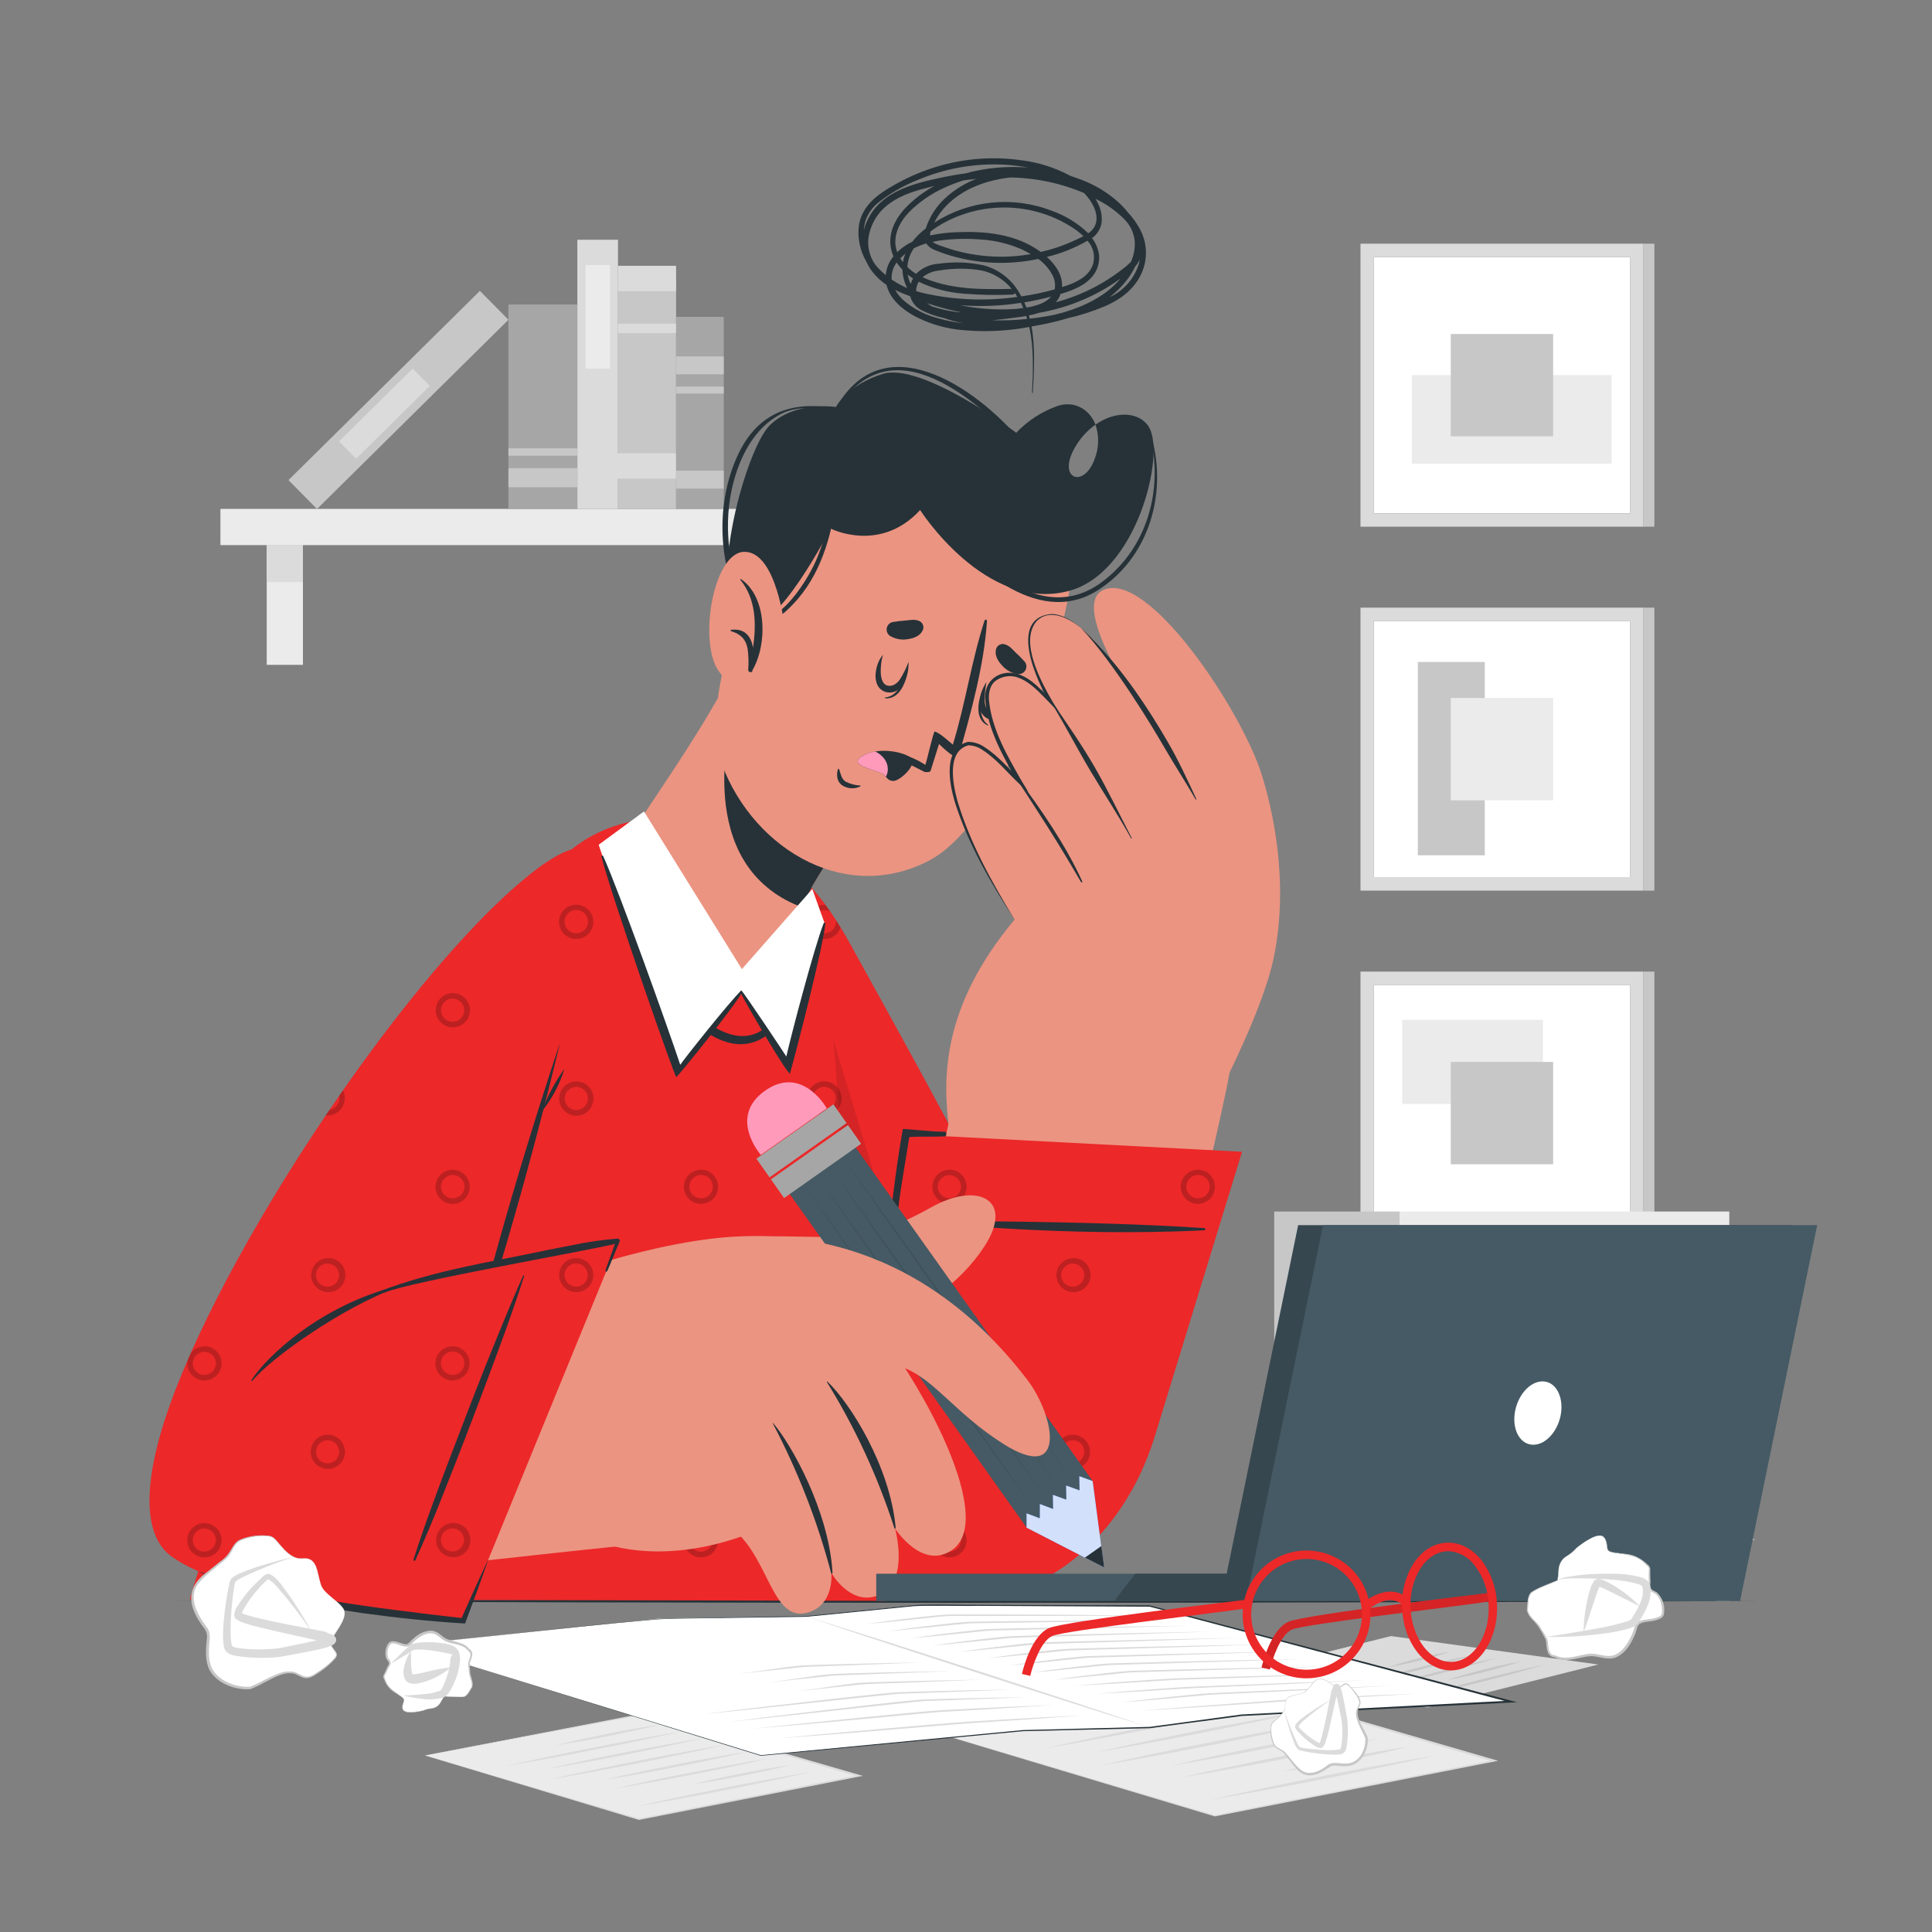 <?xml version="1.0" encoding="UTF-8"?>
<svg id="Layer_1" xmlns="http://www.w3.org/2000/svg" version="1.1" viewBox="0 0 500 500">
  <rect x="0" y="0" width="500" height="500" fill="#808080" stroke="none"/>
  <!-- Generator: Adobe Illustrator 29.6.1, SVG Export Plug-In . SVG Version: 2.1.1 Build 9)  -->
  <defs>
    <style>
      .st0, .st1, .st2 {
        isolation: isolate;
      }

      .st0, .st3 {
        opacity: .1;
      }

      .st1 {
        opacity: .2;
      }

      .st4 {
        fill: #ebebeb;
      }

      .st5 {
        fill: #dbdbdb;
      }

      .st6 {
        fill: #eb9481;
      }

      .st7 {
        fill: #37474f;
      }

      .st8 {
        fill: #263238;
      }

      .st9 {
        fill: #c7c7c7;
      }

      .st10 {
        fill: #a6a6a6;
      }

      .st11 {
        fill: #2563eb;
      }

      .st12 {
        fill: #ec2829;
      }

      .st13, .st2 {
        fill: #fff;
      }

      .st14 {
        fill: #ff9abb;
      }

      .st15 {
        fill: #455a64;
      }

      .st2 {
        opacity: .8;
      }
    </style>
  </defs>
  <g id="freepik--background-complete--inject-3">
    <rect class="st13" x="355.54" y="66.52" width="66.33" height="66.33"/>
    <path class="st5" d="M352.09,63.07v73.24h73.23V63.07h-73.23ZM421.87,132.86h-66.33v-66.34h66.33v66.34Z"/>
    <rect class="st4" x="365.39" y="97.08" width="51.7" height="22.93"/>
    <rect class="st9" x="375.46" y="86.44" width="26.49" height="26.49"/>
    <rect class="st9" x="425.32" y="63.07" width="2.83" height="73.24"/>
    <rect class="st13" x="355.54" y="160.71" width="66.33" height="66.33"/>
    <rect class="st9" x="366.94" y="171.32" width="17.32" height="50.03"/>
    <path class="st5" d="M352.09,157.26v73.23h73.23v-73.23h-73.23ZM421.87,227h-66.33v-66.29h66.33v66.29Z"/>
    <rect class="st4" x="375.46" y="180.63" width="26.49" height="26.49"/>
    <rect class="st9" x="425.32" y="157.26" width="2.83" height="73.24"/>
    <rect class="st13" x="355.54" y="254.9" width="66.33" height="66.33"/>
    <rect class="st4" x="362.9" y="263.94" width="36.4" height="21.76"/>
    <path class="st5" d="M352.09,251.45v73.23h73.23v-73.23h-73.23ZM421.87,321.23h-66.33v-66.33h66.33v66.33Z"/>
    <rect class="st9" x="375.46" y="274.82" width="26.49" height="26.49"/>
    <rect class="st9" x="425.32" y="251.45" width="2.83" height="73.24"/>
    <rect class="st4" x="57.05" y="131.7" width="157.8" height="9.37"/>
    <rect class="st4" x="193.5" y="141.07" width="9.37" height="30.99"/>
    <rect class="st5" x="193.5" y="141.07" width="9.37" height="9.58"/>
    <rect class="st4" x="69.03" y="141.07" width="9.37" height="30.99"/>
    <rect class="st5" x="69.03" y="141.07" width="9.37" height="9.58"/>
    <rect class="st9" x="159.93" y="71.99" width="15.04" height="59.72"/>
    <rect class="st5" x="159.93" y="68.79" width="15.04" height="6.56"/>
    <rect class="st5" x="159.94" y="83.77" width="15.04" height="2.44"/>
    <rect class="st5" x="158.06" y="117.3" width="16.91" height="6.56"/>
    <rect class="st5" x="149.42" y="62.05" width="10.51" height="69.66"/>
    <rect class="st4" x="151.56" y="68.6" width="6.31" height="26.79"/>
    <rect class="st9" x="68.29" y="98.25" width="69.66" height="10.51" transform="translate(-42.98 102.39) rotate(-44.67)"/>
    <rect class="st5" x="86.09" y="103.9" width="26.79" height="6.31" transform="translate(-46.53 100.86) rotate(-44.67)"/>
    <rect class="st10" x="131.58" y="78.8" width="17.85" height="52.91"/>
    <rect class="st9" x="131.58" y="121.17" width="17.85" height="4.93"/>
    <rect class="st9" x="131.58" y="116.02" width="17.85" height="1.91"/>
    <rect class="st10" x="174.97" y="81.99" width="12.33" height="49.73"/>
    <rect class="st9" x="174.97" y="121.81" width="12.33" height="4.63"/>
    <rect class="st9" x="174.97" y="92.24" width="12.33" height="4.63"/>
    <rect class="st9" x="174.97" y="100.05" width="12.33" height="1.8"/>
    <rect class="st4" x="362.2" y="313.54" width="85.34" height="100.8"/>
    <rect class="st9" x="329.77" y="313.54" width="32.43" height="100.8"/>
    <polygon class="st9" points="447.54 375.08 362.2 375.08 428.85 377.11 447.54 375.08"/>
    <polygon class="st9" points="362.2 404.85 447.54 404.85 380.89 406.87 362.2 404.85"/>
    <polygon class="st9" points="447.54 353.14 393.48 353.14 441.54 354.79 447.54 353.14"/>
    <polygon class="st9" points="362.2 393.3 416.26 393.3 368.2 394.95 362.2 393.3"/>
    <polygon class="st9" points="362.2 340.46 416.26 340.46 368.2 342.11 362.2 340.46"/>
    <polygon class="st9" points="427.07 344.4 366.1 344.4 376.26 345.39 427.07 344.4"/>
    <polygon class="st9" points="439.24 383.5 378.28 383.5 388.44 384.49 439.24 383.5"/>
    <polygon class="st9" points="447.48 324.64 386.51 324.64 396.68 325.63 447.48 324.64"/>
    <polygon class="st4" points="401.75 360.62 362.2 360.62 355.14 363.26 401.75 360.62"/>
    <polygon class="st4" points="392.22 386.94 352.67 386.94 345.61 389.58 392.22 386.94"/>
    <polygon class="st4" points="400.92 398.54 361.37 398.54 354.3 401.18 400.92 398.54"/>
    <polygon class="st4" points="400.92 329.79 361.37 329.79 354.3 332.43 400.92 329.79"/>
    <polygon class="st5" points="458.43 360.62 418.88 360.62 411.82 363.26 458.43 360.62"/>
    <polygon class="st4" points="408.05 331.11 447.6 331.11 454.66 333.75 408.05 331.11"/>
    <polygon class="st4" points="405.55 391.98 445.1 391.98 452.17 394.62 405.55 391.98"/>
    <polygon class="st5" points="407.69 395.9 447.23 395.9 454.3 398.54 407.69 395.9"/>
    <polygon class="st9" points="362.2 386.94 330.44 386.94 323.38 389.58 362.2 386.94"/>
    <polygon class="st9" points="351.12 375.08 326.49 375.08 329.77 372.93 351.12 375.08"/>
  </g>
  <g id="freepik--Table--inject-3">
    <path class="st8" d="M45.75,414.34c130.86-.61,277.64-.62,408.5,0-130.86.61-277.64.61-408.5,0Z"/>
  </g>
  <g id="freepik--Sheets--inject-3">
    <polygon class="st5" points="318.87 433.68 360.04 423.56 412.35 430.85 369.4 441.72 318.87 433.68"/>
    <path class="st5" d="M318.87,433.68l41.13-10.27s52.34,7.22,52.39,7.19l1.27.18-1.25.31-43,10.8s-50.51-8.22-50.54-8.21ZM318.87,433.68s50.78,7.88,50.49,7.87l42.93-10.94v.49s-52.5-7.4-52.24-7.39l-41.21,10,.03-.03h0Z"/>
    <path class="st9" d="M367.76,438.9c2.54-.78,5.15-1.5,7.77-2.22s5.28-1.41,8-2.09,5.37-1.34,8.11-2l4.12-.95c1.4-.3,2.77-.61,4.19-.89-1.26.39-2.56.75-3.84,1.13l-3.97,1.12c-2.61.72-5.28,1.4-7.95,2.08s-5.38,1.35-8.12,2-5.48,1.24-8.31,1.82h0Z"/>
    <path class="st9" d="M374.57,434.78c2.91-1,6-1.84,9.21-2.66s6.45-1.56,9.92-2.18c-2.91,1-6,1.85-9.21,2.67s-6.49,1.56-9.92,2.17h0Z"/>
    <path class="st9" d="M355.36,437.25c2.53-.78,5.14-1.5,7.76-2.22s5.29-1.4,7.95-2.09,5.38-1.34,8.12-2l4.12-1c1.39-.3,2.77-.62,4.19-.9-1.26.39-2.57.76-3.85,1.14l-3.91,1.08c-2.62.72-5.29,1.41-8,2.09s-5.37,1.34-8.11,2-5.45,1.32-8.27,1.9h0Z"/>
    <path class="st9" d="M353.77,435.26c4.31-1.35,8.84-2.55,13.41-3.72s9.25-2.27,14.12-3.24c-4.31,1.35-8.83,2.55-13.41,3.72s-9.25,2.27-14.12,3.24Z"/>
    <path class="st9" d="M359.16,431.51c2.37-.87,5-1.58,7.61-2.26s5.39-1.3,8.32-1.78c-2.37.87-5,1.58-7.61,2.26s-5.39,1.27-8.32,1.78Z"/>
    <polygon class="st4" points="109.95 454.31 167.09 443.49 222.21 459.6 165.37 470.8 109.95 454.31"/>
    <path class="st5" d="M110,454.31l57.13-11,55.19,16,1,.29-1,.19-56.96,11.21-55.36-16.69h0ZM110,454.31s55.7,16.38,55.38,16.33l56.82-11.28v.48s-55.35-16.24-55-16.18l-57.2,10.65h0Z"/>
    <path class="st5" d="M164.57,467.52c3.72-.86,7.49-1.67,11.27-2.46s7.58-1.56,11.39-2.32,7.64-1.49,11.49-2.19l5.79-1.06c1.94-.33,3.87-.68,5.83-1-1.86.44-3.74.84-5.61,1.26l-5.66,1.2c-3.77.8-7.58,1.56-11.39,2.32s-7.64,1.49-11.5,2.19-7.71,1.42-11.61,2.06h0Z"/>
    <path class="st5" d="M179.21,461.78c4.07-1,8.28-1.93,12.52-2.78s8.55-1.62,13-2.24c-4.07,1.05-8.28,1.93-12.52,2.78s-8.57,1.62-13,2.24Z"/>
    <path class="st5" d="M158.94,462.93c3.25-.77,6.55-1.48,9.86-2.19s6.64-1.37,10-2,6.7-1.3,10.09-1.91l5.08-.91c1.71-.29,3.4-.59,5.13-.86-1.62.39-3.27.74-4.91,1.12l-4.95,1.06c-3.31.71-6.65,1.38-10,2s-6.7,1.31-10.09,1.92-6.78,1.22-10.21,1.77Z"/>
    <path class="st5" d="M156.28,460.6c3-.72,6.06-1.38,9.12-2s6.14-1.27,9.24-1.89,6.2-1.21,9.34-1.77l4.71-.84c1.59-.26,3.16-.54,4.76-.78-1.5.36-3,.7-4.54,1.05l-4.58,1c-3.06.65-6.15,1.27-9.24,1.89s-6.21,1.21-9.35,1.77-6.27,1.07-9.46,1.57h0Z"/>
    <path class="st5" d="M142,460.56c3.72-.87,7.5-1.67,11.27-2.46s7.59-1.56,11.39-2.32,7.64-1.49,11.5-2.2l5.78-1.05c2-.33,3.88-.68,5.84-1-1.86.43-3.75.84-5.61,1.26l-5.66,1.2c-3.78.8-7.59,1.56-11.4,2.32s-7.64,1.48-11.49,2.19-7.62,1.42-11.62,2.06h0Z"/>
    <path class="st5" d="M141.57,457.8c3.29-.78,6.63-1.5,10-2.21s6.72-1.39,10.1-2.06,6.78-1.32,10.21-1.94l5.14-.92c1.73-.29,3.44-.6,5.19-.87-1.65.39-3.32.75-5,1.13l-5,1.07c-3.35.72-6.73,1.39-10.11,2.07s-6.78,1.32-10.2,1.93-6.85,1.24-10.33,1.8h0Z"/>
    <path class="st5" d="M130.78,457.07c3.72-.86,7.49-1.66,11.27-2.46s7.58-1.56,11.39-2.31,7.64-1.49,11.5-2.2l5.78-1.05c1.95-.33,3.88-.68,5.83-1-1.85.43-3.74.84-5.61,1.26l-5.66,1.2c-3.77.8-7.58,1.56-11.39,2.31s-7.64,1.49-11.49,2.2-7.71,1.41-11.62,2.05h0Z"/>
    <path class="st5" d="M143.87,451.65c4.33-1.1,8.8-2,13.3-2.94s9.07-1.72,13.75-2.39c-4.33,1.1-8.8,2-13.3,2.93s-9.06,1.75-13.75,2.4h0Z"/>
    <polygon class="st4" points="244 448.96 316.6 435.21 386.65 455.68 314.41 469.92 244 448.96"/>
    <path class="st5" d="M244,449l72.6-14s70.09,20.41,70.12,20.4l1,.29-1,.2-72.32,14.2s-70.35-21.09-70.4-21.09h0ZM244,449s70.72,20.85,70.38,20.79l72.22-14.31v.48s-70.28-20.59-69.95-20.54l-72.65,13.58h0Z"/>
    <path class="st5" d="M313.39,465.75c4.73-1.1,9.52-2.12,14.33-3.13s9.63-2,14.47-2.95,9.71-1.89,14.61-2.78l7.35-1.34c2.47-.42,4.92-.86,7.41-1.26-2.36.55-4.75,1.06-7.13,1.6l-7.19,1.52c-4.8,1-9.64,2-14.48,2.95s-9.71,1.89-14.6,2.78-9.8,1.79-14.77,2.61h0Z"/>
    <path class="st5" d="M332,458.46c5.18-1.33,10.53-2.46,15.92-3.54s10.86-2.05,16.48-2.85c-5.17,1.34-10.52,2.46-15.91,3.54s-10.86,2.05-16.49,2.85h0Z"/>
    <path class="st5" d="M306.24,459.91c4.13-1,8.33-1.88,12.53-2.77s8.44-1.75,12.69-2.59,8.51-1.66,12.82-2.44l6.45-1.16c2.18-.36,4.33-.75,6.52-1.09-2.06.5-4.16.95-6.24,1.43l-6.29,1.35c-4.2.9-8.45,1.74-12.69,2.59s-8.52,1.66-12.82,2.43-8.6,1.56-12.97,2.25Z"/>
    <path class="st5" d="M302.86,457c3.82-.92,7.7-1.76,11.59-2.59s7.81-1.62,11.74-2.41,7.89-1.53,11.87-2.25l6-1.06c2-.33,4-.69,6-1-1.9.47-3.84.89-5.76,1.33l-5.82,1.26c-3.89.84-7.82,1.62-11.75,2.41s-7.88,1.53-11.87,2.24-7.95,1.39-12,2.07h0Z"/>
    <path class="st5" d="M284.77,456.9c4.73-1.1,9.52-2.12,14.32-3.13s9.64-2,14.48-2.94,9.71-1.9,14.61-2.79l7.35-1.34c2.47-.42,4.92-.86,7.41-1.26-2.36.55-4.76,1.06-7.13,1.6l-7.19,1.53c-4.8,1-9.64,2-14.48,2.94s-9.71,1.89-14.61,2.79-9.79,1.78-14.76,2.6Z"/>
    <path class="st5" d="M284.17,453.4c4.18-1,8.43-1.91,12.68-2.81s8.55-1.76,12.84-2.62,8.62-1.68,13-2.46l6.53-1.18c2.2-.37,4.38-.76,6.59-1.1-2.08.5-4.21,1-6.31,1.44l-6.4,1.33c-4.25.91-8.54,1.77-12.84,2.62s-8.61,1.68-13,2.47-8.67,1.6-13.09,2.31Z"/>
    <path class="st5" d="M270.46,452.48c4.73-1.1,9.52-2.12,14.32-3.13s9.64-2,14.48-3,9.7-1.89,14.6-2.78l7.35-1.34c2.48-.42,4.93-.86,7.42-1.26-2.36.55-4.76,1.06-7.13,1.6l-7.19,1.52c-4.8,1-9.64,2-14.48,2.95s-9.71,1.89-14.61,2.78-9.79,1.84-14.76,2.66h0Z"/>
    <path class="st5" d="M287.09,445.58c5.51-1.4,11.18-2.59,16.9-3.73s11.52-2.19,17.48-3.05c-5.5,1.4-11.18,2.59-16.9,3.73s-11.52,2.19-17.48,3.05Z"/>
    <path class="st13" d="M104.44,425.75l92.44,28.57,67.85-6.44,32.87-.8,23.71-3.18,69.7-3.53-93.47-24.73s-57.85-.3-60.55-.13-28.37,2.83-28.37,2.83c0,0-35.82.39-38.26.57s-65.92,6.84-65.92,6.84h0Z"/>
    <path class="st8" d="M104.44,425.75s92.57,28.51,92.44,28.49l67.85-6.5,32.85-.83,23.7-3.2,69.72-3.59-.05.49-93.4-24.8-44.55-.22c-3.89.1-12.93-.18-16.69.1l-27.7,2.74-35.93.5c-11.59.65-56,5.73-68.25,6.82h.01,0ZM104.44,425.75c12.57-1.16,56.59-6.24,68.25-6.93l35.93-.58c4.18-.43,24-2.4,27.69-2.78s12.85-.07,16.7-.12l44.53.13s93.48,24.66,93.53,24.66l1.56.41-1.61.08-69.69,3.47-23.72,3.16-32.87.78-67.85,6.37s-92.42-28.64-92.45-28.65h0Z"/>
    <polygon class="st5" points="208.62 418.33 219.91 421.85 231.12 425.39 253.44 432.54 275.61 439.77 286.64 443.41 297.6 447.08 286.31 443.57 275.1 440.02 252.78 432.87 230.61 425.65 219.58 422.01 208.62 418.33"/>
    <path class="st5" d="M182,443.61c6.42-.81,12.87-1.59,19.36-2.33,6.47-.77,13-1.47,19.5-2.2,3.25-.36,6.53-.69,9.84-1,.86-.09,1.75-.14,2.61-.16l2.58-.08,5.18-.16c6.91-.17,13.83-.33,20.78-.43-6.85.3-13.72.55-20.59.8l-5.16.18c-1.69.08-3.48.09-5,.26-3.27.32-6.52.69-9.79,1l-19.6,2.09c-6.55.7-13.1,1.42-19.71,2.03Z"/>
    <path class="st5" d="M206.67,437.64c6.59-.84,11.94-1.76,15.35-2.09.88-.08,1.8-.13,2.68-.16l2.66-.09,5.31-.15c7.11-.18,14.22-.35,21.36-.46-7,.32-14.1.57-21.16.84l-5.3.18c-1.74.09-3.58.1-5.17.27-3.4.33-8.97,1.02-15.73,1.66Z"/>
    <path class="st5" d="M198.9,435.41c6.6-.84,11.95-1.76,15.36-2.09.88-.08,1.8-.13,2.68-.15l2.66-.09,5.31-.16c7.11-.18,14.22-.35,21.36-.45-7,.31-14.11.56-21.16.83l-5.3.19c-1.74.08-3.58.09-5.17.26-3.37.33-8.97.99-15.74,1.66h0Z"/>
    <path class="st5" d="M191.14,433.18c6.6-.84,12-1.75,15.36-2.08.88-.09,1.79-.14,2.68-.16l2.65-.09,5.32-.16c7.11-.18,14.21-.35,21.35-.45-7,.31-14.1.57-21.15.83l-5.3.19c-1.74.08-3.58.09-5.17.26-3.37.33-8.97.99-15.74,1.66Z"/>
    <path class="st5" d="M188.5,445.64c6.21-.81,12.47-1.58,18.74-2.33s12.59-1.48,18.89-2.2c3.15-.37,6.33-.71,9.52-1,.81-.08,1.59-.16,2.46-.23s1.69-.07,2.53-.1l5-.16c6.72-.17,13.45-.32,20.21-.41-6.66.3-13.34.54-20,.79l-5,.18c-.83,0-1.68.06-2.46.12s-1.56.15-2.35.23l-9.49,1c-6.34.68-12.64,1.42-19,2.09s-12.67,1.38-19.05,2.02h0Z"/>
    <path class="st5" d="M194.93,447.39c6.34-.71,12.71-1.37,19.1-2,6.37-.67,12.8-1.27,19.21-1.9,3.23-.31,6.39-.62,9.74-.86l10-.52c6.66-.31,13.31-.63,20-.89-6.56.47-13.15.87-19.75,1.27l-9.92.56c-3.18.24-6.41.58-9.63.87-6.45.58-12.85,1.22-19.31,1.79s-12.95,1.13-19.44,1.68h0Z"/>
    <path class="st5" d="M290,440.63c5.56-.71,11.19-1.34,16.9-1.89,1.43-.13,2.85-.28,4.3-.4.73-.06,1.45-.12,2.23-.16l2.23-.1,8.91-.39c5.93-.27,11.88-.49,17.83-.74s11.9-.47,17.86-.69c-5.89.32-11.79.63-17.71.93-5.92.29-11.83.59-17.76.86l-8.89.42-2.22.1c-.68,0-1.41.11-2.12.17l-4.3.38c-5.7.53-11.43,1.05-17.26,1.51Z"/>
    <path class="st5" d="M283.79,438.35c5.65-.51,11.35-.97,17.11-1.36,2.89-.2,5.73-.42,8.74-.52l8.82-.35c5.88-.24,11.78-.45,17.67-.67s11.8-.42,17.72-.61c-5.84.29-11.69.57-17.56.84s-11.73.53-17.6.79l-8.81.37c-1.46.05-2.86.16-4.32.24l-4.34.27c-5.77.37-11.58.71-17.43,1h0Z"/>
    <path class="st5" d="M277.78,436.3c5.74-.51,11.54-1,17.39-1.37,2.94-.2,5.83-.42,8.84-.57l9-.27c6-.18,12.05-.33,18.08-.49s12.07-.3,18.12-.43c-6,.24-12,.47-18,.68s-12,.42-18,.61c-3,.1-6,.18-9,.29l-8.8.54c-5.81.38-11.68.72-17.63,1.01h0Z"/>
    <path class="st5" d="M272.62,434.75c5.45-.81,11-1.48,16.73-2.07l2.17-.2c.74-.06,1.53-.09,2.28-.11l4.49-.12,9-.23c12-.28,24-.53,36-.74-11.93.41-23.88.78-35.84,1.11l-9,.26-4.48.13c-1.5,0-2.81.19-4.27.32-5.65.54-11.3,1.16-17.08,1.65h0Z"/>
    <path class="st5" d="M267,432.88c5.42-.82,11-1.49,16.67-2.1l2.16-.2c.74-.06,1.53-.09,2.27-.11l4.48-.13,9-.24c11.95-.29,23.92-.55,35.91-.77-11.89.42-23.8.8-35.73,1.15l-8.94.26-4.46.14c-1.5,0-2.81.2-4.26.32-5.74.56-11.36,1.19-17.1,1.68h0Z"/>
    <path class="st5" d="M261.33,431c5.43-.82,11-1.5,16.67-2.11l2.17-.2c.73-.06,1.53-.09,2.27-.11l4.47-.13,9-.24c11.96-.29,23.93-.55,35.91-.78-11.89.43-23.81.79-35.73,1.16l-8.94.26-4.46.14c-1.5,0-2.8.2-4.26.32-5.71.58-11.34,1.22-17.1,1.69h0Z"/>
    <path class="st5" d="M255.68,429.16c5.59-.84,11.33-1.54,17.17-2.15.73-.08,1.46-.15,2.22-.21s1.58-.09,2.34-.12l4.61-.12,9.22-.25c12.3-.29,24.63-.55,37-.78-12.24.43-24.5.82-36.77,1.17l-9.21.27-4.59.14c-1.54,0-2.88.2-4.38.33-5.88.56-11.67,1.22-17.61,1.72h0Z"/>
    <path class="st5" d="M248.36,427.5c5.59-.84,11.33-1.53,17.16-2.15l2.23-.2c.76-.07,1.58-.1,2.34-.12l4.61-.13,9.22-.24c12.3-.3,24.63-.56,37-.79-12.24.44-24.51.81-36.77,1.18l-9.21.26-4.59.15c-1.54,0-2.89.2-4.39.32-5.88.57-11.66,1.22-17.6,1.72h0Z"/>
    <path class="st5" d="M241.24,425.88c5.59-.84,11.32-1.54,17.16-2.15.73-.08,1.47-.15,2.23-.21s1.57-.1,2.34-.12l4.6-.13,9.22-.24c12.31-.3,24.64-.56,37-.78-12.24.43-24.5.82-36.78,1.17l-9.2.26-4.6.15c-1.54,0-2.88.2-4.38.33-5.83.56-11.66,1.21-17.59,1.72h0Z"/>
    <path class="st5" d="M235.59,424c5.58-.83,11.31-1.53,17.14-2.14.73-.08,1.46-.15,2.22-.21s1.57-.1,2.34-.11l4.62-.11,9.23-.17c12.33-.21,24.67-.38,37-.52-12.27.34-24.56.64-36.85.9l-9.21.21-4.6.11c-1.53,0-2.88.2-4.37.33-5.81.57-11.59,1.22-17.52,1.71h0Z"/>
    <path class="st5" d="M230,422.15c5.57-.84,11.29-1.53,17.1-2.14.73-.08,1.46-.15,2.22-.21s1.57-.1,2.35-.11l4.63-.07,9.25-.11c12.34-.11,24.7-.18,37.07-.21-12.29.24-24.6.44-36.92.6l-9.24.13-4.6.08c-1.5,0-2.87.2-4.35.33-5.88.56-11.65,1.21-17.51,1.71h0Z"/>
    <path class="st5" d="M224.3,420.29c5.56-.84,11.27-1.53,17.07-2.14.73-.08,1.46-.15,2.22-.21s1.56-.1,2.35-.11h13.92c6.18,0,12.38.06,18.57.1s12.38.11,18.58.19c-12.33.06-24.67.09-37,.09h-13.87c-1.48,0-2.86.2-4.33.32-5.81.61-11.6,1.26-17.51,1.76h0Z"/>
    <path class="st5" d="M201.46,449.91c6.48-.67,12.98-1.28,19.51-1.85,6.51-.6,13.07-1.14,19.61-1.71,3.28-.28,6.53-.54,9.9-.78l10-.6c6.68-.38,13.37-.75,20.1-1.07-6.59.52-13.22,1-19.85,1.43l-10,.65c-3.25.24-6.54.55-9.82.8l-19.7,1.61c-6.55.52-13.13,1.04-19.75,1.52h0Z"/>
    <path class="st5" d="M294.64,442.77c5.9-.5,11.82-.97,17.77-1.4,5.94-.46,11.91-.87,17.88-1.3,3-.21,5.95-.41,9-.58l9.1-.42c6.08-.27,12.16-.53,18.28-.74-6,.39-12,.72-18.07,1.05l-9.07.47c-3,.17-6,.41-9,.6l-17.94,1.2c-5.95.39-11.93.77-17.95,1.12h0Z"/>
  </g>
  <g id="freepik--Character--inject-3">
    <path class="st12" d="M220.06,244.34c33.67,60.94,64.74,116.93,60.11,134.56-11,41.91-37.49,34.57-41.48,32.88-27.22-11.55-48.45-105.54-52-154.47-3.23-43.66,15.41-45.49,33.37-12.97h0Z"/>
    <path class="st1" d="M245.71,302.72c-2.44.01-4.41,2-4.4,4.44,0,2.44,2,4.41,4.44,4.4s4.41-2,4.4-4.44c-.02-2.44-2-4.4-4.44-4.4ZM245.71,310.11c-1.66,0-3-1.34-3-3h0c0-1.66,1.34-3,3-3s3,1.34,3,3-1.34,3-3,3h0ZM245.71,348.45c-2.44.01-4.41,2-4.4,4.44,0,2.44,2,4.41,4.44,4.4s4.41-2,4.4-4.44c-.02-2.44-2-4.4-4.44-4.4ZM245.71,355.84c-1.66,0-3-1.34-3-3h0c0-1.66,1.34-3,3-3s3,1.34,3,3-1.34,3-3,3h0ZM245.71,394.18c-2.45,0-4.43,1.99-4.42,4.44,0,2.45,1.99,4.43,4.44,4.42,2.45,0,4.43-1.99,4.42-4.44v-.06c-.04-2.42-2.02-4.37-4.44-4.36h0ZM245.71,401.57c-1.66,0-3-1.34-3-3s1.34-3,3-3,3,1.34,3,3-1.34,3-3,3h0ZM277.62,378.73c-1.66,0-3-1.34-3-3s1.34-3,3-3c1.43-.01,2.67.96,3,2.35.02-.9-.02-1.81-.11-2.71h0c-.81-.66-1.83-1.01-2.88-1-2.44.12-4.33,2.19-4.21,4.64.11,2.28,1.93,4.11,4.21,4.21.85,0,1.69-.24,2.41-.7,0-.18.09-.36.14-.54.19-.73.32-1.48.38-2.24-.44,1.23-1.63,2.04-2.94,1.99h0ZM216.36,238.14c0,.13,0,.27,0,.4,0,1.66-1.34,3-3,3s-3-1.34-3-3,1.34-3,3-3h0c.53,0,1.05.13,1.51.4-.42-.61-.83-1.19-1.25-1.76h-.26c-2.45,0-4.43,1.99-4.43,4.43s1.99,4.43,4.43,4.43c1.89,0,3.56-1.2,4.18-2.98-.4-.68-.79-1.31-1.19-1.92h.01ZM213.36,279.87c-2.45,0-4.43,1.99-4.42,4.44,0,2.45,1.99,4.43,4.44,4.42,2.45,0,4.43-1.99,4.42-4.44v-.06c-.04-2.42-2.02-4.37-4.44-4.36h0ZM213.36,287.27c-1.66,0-3-1.34-3-3s1.34-3,3-3,3,1.34,3,3-1.34,3-3,3h0ZM213.36,325.6c-2.44.02-4.4,2-4.38,4.44s2,4.4,4.44,4.38c2.43-.02,4.39-1.99,4.38-4.42-.02-2.44-2-4.41-4.44-4.4h0ZM213.36,333c-1.66,0-3-1.34-3-3s1.34-3,3-3,3,1.34,3,3h0c0,1.66-1.34,3-3,3h0ZM213.36,371.29c-.61,0-1.22.13-1.78.39.16.44.33.88.51,1.31.4-.19.83-.29,1.27-.29,1.66-.08,3.06,1.21,3.13,2.86.06,1.37-.82,2.61-2.13,3.01.19.43.37.86.56,1.28,1.74-.64,2.89-2.31,2.88-4.16-.03-2.43-2.01-4.39-4.44-4.4h0Z"/>
    <path class="st0" d="M258.7,410.89c-6.29,2.93-13.48,3.25-20,.89-27.22-11.55-48.45-105.54-52-154.47-2.06-28.07,4.91-38.85,14.93-34.31l57.07,187.89Z"/>
    <path class="st12" d="M229.16,414.29l-180-.34c.48-4.06,49.11-153.9,98.6-194,19.7-15.94,49.63-5.8,57.41,6.36,18.07,28.24,11,136.89,13.54,149,2.97,14.19,10.45,38.98,10.45,38.98Z"/>
    <path class="st1" d="M185.4,213.68c-.81-.23-1.64-.45-2.48-.64,1.46.78,2.02,2.59,1.25,4.06-.53,1-1.58,1.62-2.72,1.59-1.66.06-3.05-1.23-3.11-2.89s1.23-3.05,2.88-3.11h0c-.82-.16-1.65-.3-2.49-.42h0c-1.05.82-1.66,2.08-1.67,3.41,0,2.44,1.97,4.42,4.42,4.42s4.42-1.97,4.42-4.42h0c0-.71-.17-1.39-.5-2.01h0ZM181.4,256.98c-2.45,0-4.43,1.99-4.42,4.44,0,2.45,1.99,4.43,4.44,4.42s4.43-1.99,4.42-4.44h0c-.03-2.41-1.98-4.36-4.39-4.39l-.05-.02h0ZM181.4,264.42c-1.66,0-3-1.34-3-3s1.34-3,3-3,3,1.34,3,3h0c0,1.64-1.31,2.97-2.95,3h-.05ZM181.4,302.72c-2.44.01-4.41,2-4.4,4.44,0,2.44,2,4.41,4.44,4.4s4.41-2,4.4-4.44c0-2.42-1.97-4.39-4.39-4.4h-.05ZM181.4,310.11c-1.66,0-3-1.34-3-3h0c0-1.68,1.36-3.04,3.04-3.04s3.04,1.36,3.04,3.04-1.34,3-3,3h-.08ZM181.4,348.45c-2.44.01-4.41,2-4.4,4.44,0,2.44,2,4.41,4.44,4.4s4.41-2,4.4-4.44c0-2.42-1.97-4.39-4.39-4.4h-.05ZM181.4,355.84c-1.66,0-3-1.34-3-3h0c0-1.68,1.36-3.04,3.04-3.04s3.04,1.36,3.04,3.04-1.34,3-3,3h-.08ZM181.4,394.18c-2.45,0-4.43,1.99-4.42,4.44,0,2.45,1.99,4.43,4.44,4.42,2.45,0,4.43-1.99,4.42-4.44v-.06c-.02-2.41-1.98-4.35-4.39-4.36h-.05ZM181.4,401.57c-1.66,0-3-1.34-3-3s1.34-3,3-3,3,1.34,3,3h0c0,1.64-1.31,2.97-2.95,3h-.05ZM210.64,239.92c-.18-.34-.29-.72-.31-1.1h0c-.25-.87-.51-1.7-.77-2.52-.42.68-.65,1.47-.65,2.27,0,1.68.92,3.23,2.41,4-.17-.95-.39-1.81-.63-2.65h-.05ZM216.55,281.27c-1.67-1.79-4.47-1.89-6.26-.22s-1.89,4.47-.22,6.26,4.47,1.89,6.26.22c.21-.2.4-.42.57-.65-.06-1.88-.17-3.75-.3-5.61h-.05ZM213.31,287.27c-1.66,0-3-1.34-3-3s1.34-3,3-3,3,1.34,3,3-1.31,2.97-2.95,3h-.05ZM213.31,325.6c-2.44.04-4.37,2.05-4.33,4.49s2.05,4.37,4.49,4.33c2.41-.04,4.34-2.01,4.33-4.42-.02-2.44-2-4.41-4.44-4.4h-.05ZM213.31,333c-1.66,0-3-1.34-3-3s1.34-3,3-3,3,1.34,3,3h0c0,1.64-1.31,2.97-2.95,3h-.05ZM213.31,371.29c-2.45,0-4.43,1.99-4.42,4.44,0,2.45,1.99,4.43,4.44,4.42,2.45,0,4.43-1.99,4.42-4.44v-.02c-.04-2.41-1.98-4.36-4.39-4.4h-.05ZM213.31,378.73c-1.66,0-3-1.34-3-3s1.34-3,3-3,3,1.34,3,3h0c0,1.64-1.31,2.97-2.95,3h-.05ZM117.36,257c-.32.49-.63,1-.94,1.49.24-.06.48-.09.72-.09,1.66,0,3,1.34,3,3s-1.34,3-3,3h0c-1.4,0-2.62-.98-2.92-2.35l-.89,1.48c.76,1.39,2.22,2.27,3.81,2.28,2.44.06,4.47-1.87,4.53-4.31s-1.87-4.47-4.31-4.53v.03ZM117.14,302.73c-2.44,0-4.42,1.98-4.42,4.42s1.98,4.41,4.42,4.42c2.44,0,4.42-1.97,4.42-4.42s-1.97-4.42-4.42-4.42h0ZM117.14,310.12c-1.66,0-3-1.34-3-3h0c0-1.68,1.36-3.04,3.04-3.04s3.03,1.36,3.03,3.04-1.35,3-3.01,2.99h-.06ZM117.14,348.46c-2.44,0-4.42,1.98-4.42,4.42s1.98,4.41,4.42,4.42c2.44,0,4.42-1.97,4.42-4.42s-1.97-4.42-4.42-4.42h0ZM117.14,355.85c-1.66,0-3-1.34-3-3s1.36-3.04,3.04-3.04,3.03,1.36,3.03,3.04-1.35,3-3.01,2.99h-.06ZM117.14,394.19c-2.44.12-4.33,2.19-4.21,4.64.11,2.28,1.93,4.11,4.21,4.21,2.44.12,4.52-1.77,4.64-4.21s-1.77-4.52-4.21-4.64h-.43ZM117.14,401.58c-1.66,0-3-1.34-3-3s1.34-3,3-3,3,1.34,3,3-1.34,3-3,3h0ZM149.14,234.15c-2.45,0-4.43,1.99-4.42,4.44,0,2.45,1.99,4.43,4.44,4.42,2.45,0,4.43-1.99,4.42-4.44v-.02c0-2.44-1.99-4.42-4.43-4.41h-.05.04ZM149.14,241.55c-1.66,0-3-1.34-3-3h0c0-1.68,1.36-3.04,3.04-3.04s3.04,1.36,3.04,3.04-1.35,3-3.01,2.99h-.1.04,0ZM149.14,279.88c-2.45,0-4.43,1.99-4.42,4.44,0,2.45,1.99,4.43,4.44,4.42,2.45,0,4.43-1.99,4.42-4.44v-.06c-.02-2.44-2.01-4.39-4.45-4.37h-.03.04ZM149.14,287.28c-1.66,0-3-1.34-3-3s1.34-3,3-3,3,1.34,3,3h0c0,1.66-1.35,3-3.01,2.99h-.03.04ZM149.14,325.61c-2.44.02-4.4,2-4.38,4.44s2,4.4,4.44,4.38,4.4-2,4.38-4.44v-.02c-.02-2.44-2.01-4.39-4.45-4.37h-.03.04ZM149.14,333.01c-1.66,0-3-1.34-3-3s1.34-3,3-3,3,1.34,3,3-1.35,3-3.01,2.99h-.03.04ZM149.14,371.3c-2.45,0-4.43,1.99-4.42,4.44,0,2.45,1.99,4.43,4.44,4.42,2.45,0,4.43-1.99,4.42-4.44v-.02c-.02-2.45-2.03-4.43-4.48-4.41h.04ZM149.14,378.74c-1.66,0-3-1.34-3-3s1.34-3,3-3,3,1.34,3,3h0c0,1.66-1.35,3-3.01,2.99h-.03.04ZM55.24,394.86l-.46,1.34c1.3,1.02,1.53,2.91.51,4.21-.56.71-1.41,1.13-2.31,1.15h0c-.16.5-.32,1-.48,1.45h.39c2.46,0,4.45-1.99,4.45-4.45v-.04c0-1.5-.81-2.89-2.1-3.66h0ZM84.79,325.6c-1.26,0-2.46.56-3.28,1.51h0l-1,2.44h0v.39c-.02,2.43,1.93,4.42,4.36,4.45,2.43.12,4.5-1.76,4.61-4.2.12-2.43-1.76-4.5-4.2-4.61h-.42l-.08.02h0ZM84.79,333c-1.66,0-3-1.34-3-3s1.34-3,3-3,3,1.34,3,3-1.34,3-3,3ZM84.79,371.29c-2.45.03-4.4,2.04-4.37,4.49.03,2.45,2.04,4.4,4.49,4.37,2.43-.03,4.39-2.02,4.37-4.46-.05-2.44-2.04-4.4-4.49-4.4ZM84.79,378.73c-1.66,0-3-1.34-3-3s1.34-3,3-3,3,1.34,3,3-1.34,3-3,3Z"/>
    <path class="st6" d="M185.51,258.18c-11.36-2.84-20.74-27.28-21.13-43.35,0-1.11,6-9.48,12.78-20,4.11-6.4,8.53-13.63,12.08-20.51.76-1.43,37.76,32.78,37.76,32.78,0,0-11.7,12.24-17.82,24.28-.48.96-.87,1.97-1.16,3-.06.14-.1.32-.18.5-1.9,5.8-11.35,26.03-22.33,23.3Z"/>
    <path class="st8" d="M191.8,175.86c-4,12.67-11.29,44.53,11.48,57,1.45.79,2.97,1.46,4.54,2,.08-.16.15-.33.19-.5.3-1.03.69-2.03,1.15-3,6.14-12.04,17.84-24.27,17.84-24.27,0,0-26.71-24.68-35.2-31.23h0Z"/>
    <path class="st6" d="M211.35,120c-13.19,12.26-30.31,59.89-25.28,75.64,7.29,22.84,31.68,38.77,54.23,27.16,21.85-11.26,43.06-73.72,36.28-89.32-9.99-23.01-45.73-31.64-65.23-13.48h0Z"/>
    <path class="st8" d="M276.36,153c-21.41,5.4-38.23-21-38.23-21-10.44,11.32-23.19,4.78-23.19,4.78,0,0-14.06,27.68-21.65,24.8-11.59-4.37-.6-45.12,5.93-51.52s17.12-4.73,17.12-4.73c0,0,2.94-5.74,12.15-8.57,10.18-3.08,34.51,15.24,34.51,15.24,2.92-3.08,6.52-5.43,10.51-6.87,4.27-1.55,8.39.61,10,4.77-2.25,1.6-4.1,3.68-5.43,6.1-4.5,8,2.42,10.51,5.2,2.81,1.14-2.85,1.22-6.01.23-8.91,5.26-3.75,11.44-3.32,13.83.62,4.34,7.13-3.17,38.03-20.98,42.48h0Z"/>
    <path class="st8" d="M216.69,127.09c.05-.22-.09-.43-.3-.48-.22-.05-.43.09-.48.3,0,.03,0,.06,0,.1-1.12,6.17-2.23,12.42-4.8,18.22s-11,19.23-18.79,14.41c-.17-.09-.38-.03-.48.14-.07.13-.05.3.06.41,4.54,4.7,11-1,14.61-5.23,6.58-7.7,9.12-18.06,10.19-27.87h-.01Z"/>
    <path class="st8" d="M297,110c0-.07-.13,0-.11,0,4.69,14.53.91,31.33-11.81,40.7-16,11.78-33-5.92-42.92-17.13-.48-.55-1.39.12-.91.69,9.48,11.29,27,28.65,42.92,18.46,14.25-9.09,18.58-27.59,12.83-42.72Z"/>
    <path class="st8" d="M218.8,106.27c-11.86-3-22-.63-27.61,11s-5.49,26.13-.45,37.88c.1.25.38.36.62.26s.36-.38.26-.62c-3.07-9.54-4.39-19.29-2-29.17,1.78-7.31,5.5-14.82,12.44-18.46,5-2.62,11.41-1.32,16.66-.46.27.09.36-.36.07-.43h0Z"/>
    <path class="st8" d="M265.52,115.69c-11-14-36.14-32.68-49-10.41-.1.18.2.37.32.19,14.24-21.81,36.09-1.57,48.17,10.73.29.29.76-.2.51-.51h0Z"/>
    <path class="st6" d="M203.08,162.38s-2.08-19.54-10.38-19.57-12.24,24.49-6.28,31.44c2.88,3.86,8.34,4.66,12.2,1.78.1-.07.19-.15.29-.22l4.17-13.43h0Z"/>
    <path class="st8" d="M191.75,149.87c-.11-.08-.23.08-.15.18,4.08,5,4.15,11.45,3.29,17.58-.49-2.81-2-5.06-5.67-4.64-.19,0-.17.31,0,.36,2.41.73,3.76,2,4.26,4.5.25,1.84.3,3.7.16,5.55,0,.6,1,.82,1.1.18v-.14c3.86-6.64,3.84-18.91-2.99-23.57Z"/>
    <path class="st8" d="M265.24,171.3c-.79-.89-1.62-1.73-2.5-2.53-1-1-1.65-1.83-3.05-2.1-.83-.07-1.6.43-1.88,1.21-.49,1.67.41,3.14,1.53,4.35,1.09,1.25,2.61,2.05,4.26,2.25,1.1,0,2.01-.87,2.03-1.97,0-.43-.13-.86-.39-1.21Z"/>
    <path class="st8" d="M230.93,161c1.17-.2,2.35-.34,3.54-.42,1.36-.14,2.42-.4,3.69.26.69.47.98,1.34.71,2.13-.66,1.6-2.28,2.19-3.91,2.44-1.63.3-3.32-.03-4.73-.9-.87-.68-1.03-1.93-.35-2.81.27-.34.64-.59,1.05-.7h0Z"/>
    <path class="st8" d="M217.18,199.1c.37,1.12.59,2.51,1.67,3.19,1.17.59,2.44.93,3.75,1,.07,0,.12.05.12.12,0,.05-.03.09-.07.11-1.56.77-3.41.63-4.83-.37-1.28-1-1.34-2.57-1-4,.04-.27.31-.21.36-.05h0Z"/>
    <path class="st8" d="M226.78,195.42c6.17.73,9.26,2.76,12.5,4.36.4.07,1.35.1,1.54-.24h0l2.2-7c.76.78,4.69,4.5,5.07,3.16,3.12-11.05,6.58-23.34,7.34-35,0-.18-.12-.33-.3-.34-.14,0-.27.08-.32.21-3.41,10.5-4.95,21.54-8.21,32.14-1.3-1.08-3.36-3-4.68-3.4-.39,0-2,7.56-2.46,8.64-3.79-2.54-8.35-3.69-12.89-3.24-1.75.1-2.04.45.21.71h0Z"/>
    <path class="st8" d="M231.08,202.11c1.72.2,6.81-4.55,4.49-6.13s-8.87-2.77-12.78-.06c-3.42,2.38,5.08,3.51,6,4.57.82.89,1.06,1.51,2.29,1.62Z"/>
    <path class="st14" d="M228.82,200.5c.18.21.31.38.45.52,1-1.85.67-4.77-2.73-6.54-1.34.19-2.62.68-3.75,1.43-3.41,2.38,5.08,3.53,6.03,4.59Z"/>
    <path class="st8" d="M235,172.64c0-.13-.31.1-.34.24-.76,3.45-2.2,7.28-5.59,7.63-.1,0-.14.19,0,.2,3.87.42,5.74-4.71,5.93-8.07h0Z"/>
    <path class="st8" d="M234.13,176.38c-.39.89-1.01,1.66-1.8,2.22-.91.59-2.01.77-3.06.5-1.07-.3-1.93-1.08-2.33-2.12-.32-.9-.43-1.85-.32-2.8.06-.56.17-1.12.32-1.67.29-1.15.85-2.21,1.62-3.1-.27.81-.45,1.64-.53,2.49-.09.77-.12,1.54-.09,2.31.08,1.57.61,3,1.79,3.24s2.37-.39,3.24-1.73c.86-1.39,1.59-2.87,2.15-4.41.08,1.74-.26,3.48-.99,5.07h0Z"/>
    <path class="st8" d="M254.73,177.77c.07-.12.22.24.17.38-1.15,3.34-1.91,7.35.79,9.42.09.07,0,.23-.08.18-3.61-1.68-2.51-7-.88-9.98h0Z"/>
    <path class="st8" d="M253.5,181.39c-.13.96,0,1.94.38,2.84.47.97,1.33,1.69,2.36,2,1.06.3,2.21.08,3.08-.6.75-.59,1.34-1.35,1.74-2.22.24-.51.44-1.04.59-1.59.35-1.13.43-2.32.24-3.49-.19.83-.47,1.63-.84,2.4-.33.69-.71,1.36-1.14,2-.88,1.3-2.08,2.25-3.21,1.83s-1.82-1.57-1.87-3.16c0-1.64.16-3.28.47-4.89-.98,1.46-1.6,3.13-1.8,4.88h0Z"/>
    <path class="st8" d="M208.67,242s-.06-.06-.1-.05c-.02,0-.04.03-.05.05-1.78,9.19-6.5,30.33-20.34,25.39-5.58-2-9.86-6.9-13.31-11.52-3.5-4.77-6.47-9.9-8.87-15.31-2.7-6-5.47-12.21-7.15-18.56-.07-.27-.49-.11-.41.16,1.94,6.39,3.26,12.86,5.8,19.07,2.39,6.02,5.58,11.69,9.49,16.86,3.73,4.79,8.35,9.78,14.33,11.6,5.7,1.73,10.8-.74,13.86-5.61,4.01-6.41,6.01-14.61,6.75-22.08h0Z"/>
    <path class="st13" d="M210.22,230.07l-18.22,20.74-25.34-40.81-11.72,8.62s20.13,60.34,20.87,58l16-20.31,12.19,19.36,9.4-36.77-3.18-8.83h0Z"/>
    <path class="st8" d="M213.6,239.08c0-.24-.33-.43-.43-.17-2.51,6.46-8.29,28.5-9.67,34.51l-.06-.09c-.5-.83-11.42-17.22-11.6-17-3.18,3.08-14.91,17.86-15.79,19.24-3.18-9.57-15.72-44.63-19.94-54-.04-.12-.17-.19-.29-.15-.12.04-.19.17-.15.29h0c2.48,9.92,18.92,57,19.34,57,.22.27,14.75-17.91,16.81-21.5,1.7,3.42,12.37,21.54,12.64,20.57,1.81-6.51,8.4-32.01,9.14-38.7h0Z"/>
    <path class="st6" d="M236,399.56c-5.39-19.3-1.09-66.47,14.74-131.81,2.59-10.68,69.76-6.08,68.21,5.57-1.95,14.67-22,94.17-23.27,98.2-11.03,34.03-56.12,40.86-59.68,28.04h0Z"/>
    <path class="st6" d="M313.27,287.25s13.4-24.6,16.44-39.7c4.07-20.22-.74-39.36-3.24-47.26-5.22-16.48-29.23-52.73-40.88-47.63-10.54,4.61,15.88,40.42,15.88,40.42,0,0-20.91-41-32.59-33.07s21.36,47.72,21.36,47.72c0,0-22.42-41.61-33.18-31.57-8.12,7.59,19.77,45.35,19.77,45.35,0,0-19.53-35.63-28.22-28.19-9.61,8.23,13.95,44.68,13.95,44.68-18.91,22.64-18.66,41.15-16.91,54.3.43,3.19,67.62-5.05,67.62-5.05Z"/>
    <path class="st8" d="M309.61,206.78c-2.28-4.9-4.56-9.87-7.27-14.55s-5.59-9.27-8.72-13.68c-7.68-10.81-14.19-16.38-13.82-16,8.61,9.17,18.57,25.77,21.28,30.46s5.65,9.2,8.35,13.87c.07.12.23.02.18-.1h0Z"/>
    <path class="st8" d="M292.89,216.88c-3.19-6.13-6.13-12.34-9.58-18.33s-7.23-11.32-11.07-17c-.3-.44-.43-.13-.15.32,3.61,5.86,6.49,11.55,10,17.45s7.34,11.68,10.66,17.68c.05.06.18,0,.14-.12h0Z"/>
    <path class="st8" d="M280.09,228.12c-4.39-9.62-10.54-18.42-16.79-26.9-.31-.42-.45,0-.15.44,5.75,8.84,10.32,15.73,16.61,26.61.09.17.42.05.33-.15h0Z"/>
    <path class="st8" d="M262.56,238c-6.19-9.56-12-19.51-15.46-30.46-1.43-4.79-3.16-13.91,3.41-15.54,1.53,0,3.03.47,4.28,1.36,3.63,2.31,6.47,5.8,9.51,8.67l-.73.62c-3.9-6.7-8-13.79-8.6-21.68-.37-4.79,3.62-7.74,8.16-6.63,3.93,1.16,6.52,4.44,9.22,7.23l-.58.46c-3.51-5.7-11.06-22.3.52-23.14,3.1.22,5.79,2.08,8,4.1-3.09-2.76-8.47-5.81-12-2.24-4.57,5.24,1.19,15.79,4.13,20.88l1.76,2.89-2.34-2.44c-2.63-2.63-5.26-5.84-8.91-6.9-1.78-.45-3.67-.11-5.18.95-1.47,1-1.9,3-1.83,4.82.64,7.65,4.75,14.64,8.49,21.19l1.73,2.83-2.45-2.21c-3.11-2.94-5.76-6.31-9.36-8.63-1.08-.78-2.37-1.22-3.71-1.25-5.74,1.57-4,10.13-2.82,14.46,3.27,10.89,8.88,21,14.78,30.66h-.02Z"/>
    <path class="st12" d="M321.44,298.08l-87.07-4.56s-13.85,91-4.87,109.3c10.42,21.26,56.42,13.14,69.73-32.31l22.21-72.43h0Z"/>
    <path class="st1" d="M277.62,371.29c-2.45.03-4.4,2.04-4.37,4.49.03,2.45,2.04,4.4,4.49,4.37,2.43-.03,4.39-2.02,4.37-4.46-.05-2.44-2.05-4.4-4.49-4.4ZM277.62,378.73c-1.66,0-3-1.34-3-3s1.34-3,3-3,3,1.34,3,3-1.34,3-3,3h0ZM277.62,325.6c-2.43.12-4.31,2.18-4.2,4.61.11,2.27,1.92,4.09,4.2,4.2,2.43.12,4.5-1.76,4.61-4.2.12-2.43-1.76-4.5-4.2-4.61h-.42.01ZM277.62,333c-1.66,0-3-1.34-3-3s1.34-3,3-3,3,1.34,3,3-1.34,3-3,3h0ZM245.71,394.18c-2.45,0-4.43,1.99-4.42,4.44,0,2.45,1.99,4.43,4.44,4.42,2.45,0,4.43-1.99,4.42-4.44v-.06c-.04-2.42-2.02-4.37-4.44-4.36h0ZM245.71,401.57c-1.66,0-3-1.34-3-3s1.34-3,3-3,3,1.34,3,3h0c0,1.66-1.34,3-3,3h0ZM245.71,348.45c-2.44.01-4.41,2-4.4,4.44,0,2.44,2,4.41,4.44,4.4s4.41-2,4.4-4.44c-.02-2.44-2-4.4-4.44-4.4h0ZM245.71,355.84c-1.66,0-3-1.34-3-3h0c0-1.66,1.34-3,3-3s3,1.34,3,3-1.34,3-3,3h0ZM245.71,302.72c-2.44.01-4.41,2-4.4,4.44,0,2.44,2,4.41,4.44,4.4s4.41-2,4.4-4.44c-.02-2.44-2-4.4-4.44-4.4h0ZM245.71,310.11c-1.66,0-3-1.34-3-3s1.34-3,3-3,3,1.34,3,3h0c0,1.66-1.34,3-3,3h0ZM310,302.72c-2.44,0-4.42,1.98-4.42,4.42s1.98,4.41,4.42,4.42c2.44,0,4.42-1.97,4.42-4.42s-1.97-4.42-4.42-4.42h0ZM310,310.11c-1.66,0-3-1.34-3-3h0c0-1.68,1.36-3.04,3.04-3.04s3.04,1.36,3.04,3.04-1.34,3-3,3h-.08Z"/>
    <path class="st8" d="M311.64,318.4c-36.82,1.82-69.09-2-75.92-2.19-.33,0-.28-.53.05-.51,6.7.51,45,.06,75.93,2.14.36.03.3.54-.06.56Z"/>
    <path class="st8" d="M226.61,380.39c.78-11.35,1.49-22.7,2.39-34s2.11-22.63,3.5-33.92c.76-6.23,1.89-12,2.81-18.19,3.3-.24,5.21,0,9.23-.19.49,0,.47-1.21,0-1.2-4.37,0-10.85-.93-10.9-.64-2,11.22-3.27,23.34-4.49,34.66s-2.12,22.8-2.57,34.25c-.25,6.42-.27,12.85-.11,19.27.04.03.1.02.13-.02v-.02h.01Z"/>
    <path class="st6" d="M127.42,236.7c-44.6,48.72-91.74,144.15-80.13,163.79,12.94,21.86,75-46.41,74.64-50.25-.29-2.9,12.7-58.21,28.29-102.52s-11.77-23.07-22.8-11.02Z"/>
    <path class="st12" d="M122.37,350.3c1.73-6.49,22.2-81.24,30.1-106.61,7.09-22.76,2.58-31.83-15.58-17.2-33.44,26.92-84.64,104.9-95.74,146-10.7,39.62,15.41,39.2,41.34,20.15,21.23-15.57,39.88-42.34,39.88-42.34Z"/>
    <path class="st1" d="M117.14,257c-2.45.03-4.4,2.04-4.37,4.49.03,2.45,2.04,4.4,4.49,4.37,2.43-.03,4.38-2.02,4.37-4.45-.04-2.45-2.04-4.41-4.49-4.41h0ZM117.14,264.44c-1.66,0-3-1.34-3-3s1.34-3,3-3,3,1.34,3,3-1.34,3-3,3h0ZM117.14,302.74c-2.44,0-4.42,1.98-4.42,4.42s1.98,4.41,4.42,4.42c2.44,0,4.42-1.97,4.42-4.42s-1.97-4.42-4.42-4.42h0ZM117.14,310.13c-1.66,0-3-1.34-3-3s1.36-3.04,3.04-3.04,3.03,1.36,3.03,3.04c-.01,1.66-1.36,2.99-3.02,2.98h-.05v.02ZM121.44,351.62c-.58-1.88-2.33-3.16-4.3-3.15-2.44,0-4.42,1.98-4.42,4.42s1.98,4.41,4.42,4.42h0c.48-.62.93-1.2,1.34-1.75-.42.2-.89.31-1.36.3-1.66,0-3-1.34-3-3h0c0-1.68,1.36-3.04,3.04-3.04s3.03,1.36,3.03,3.04c.02.16.02.31,0,.47l1.25-1.71h0ZM149.1,234.14c-2.45,0-4.43,1.99-4.42,4.44,0,2.45,1.99,4.43,4.44,4.42,2.45,0,4.43-1.99,4.42-4.44v-.02c0-2.44-2-4.41-4.44-4.4h0ZM149.1,241.54c-1.66,0-3-1.34-3-3h0c0-1.68,1.36-3.04,3.04-3.04s3.04,1.36,3.04,3.04h0c0,1.66-1.34,3-3,3h-.08ZM52.88,348.45c-1.39.01-2.69.67-3.53,1.78h0l-.79,1.77h0c-.05.26-.08.53-.08.8-.02,2.45,1.95,4.44,4.4,4.46s4.44-1.95,4.46-4.4c.02-2.45-1.95-4.44-4.4-4.46h-.06v.05h0ZM52.88,355.84c-1.66,0-3-1.34-3-3h0c.04-1.64,1.36-2.96,3-3,1.66,0,3,1.34,3,3h0c0,1.66-1.34,3-3,3h0ZM52.88,394.18c-2.45.01-4.42,2-4.41,4.45,0,2.45,2,4.42,4.45,4.41s4.42-2,4.41-4.45v-.05c-.04-2.43-2.02-4.37-4.45-4.36h0ZM52.88,401.57c-1.66,0-3-1.34-3-3s1.34-3,3-3h0c1.66,0,3,1.34,3,3s-1.34,3-3,3h0ZM88.76,282.19c-.33.46-.65.93-1,1.39.05.21.08.43.08.65.01,1.51-1.09,2.79-2.59,3-.33.49-.66,1-1,1.46.16.01.33.01.49,0,2.47,0,4.48-2,4.49-4.47v-.02c0-.7-.15-1.39-.47-2.01ZM84.76,325.6c-2.43.12-4.31,2.18-4.2,4.61.11,2.27,1.92,4.09,4.2,4.2,2.43.12,4.5-1.76,4.61-4.2.12-2.43-1.76-4.5-4.2-4.61h-.42,0ZM84.76,333c-1.66,0-3-1.34-3-3s1.34-3,3-3,3,1.34,3,3-1.34,3-3,3h0ZM84.76,371.29c-2.45.03-4.4,2.04-4.37,4.49.03,2.45,2.04,4.4,4.49,4.37,2.43-.03,4.39-2.02,4.37-4.46-.05-2.43-2.03-4.38-4.46-4.4h-.03ZM84.76,378.73c-1.66,0-3-1.34-3-3s1.34-3,3-3,3,1.34,3,3-1.34,3-3,3h0Z"/>
    <path class="st8" d="M118.65,361.54c7.45-30.92,16.21-61.48,26.29-91.68-7.43,30.93-16.2,61.49-26.29,91.68Z"/>
    <path class="st8" d="M140.17,287.69c1.47-3.93,3.45-7.65,5.89-11.06-1.22,4.04-3.22,7.8-5.89,11.06Z"/>
    <path class="st6" d="M47.26,401.94c14.33,11.26,45.94,5,117.8-2.29,9.95-1,18.09-72.42,7.42-71.89-13.45.68-65.48,6.21-69.24,7.09-31.66,7.47-65.7,59.46-55.98,67.09Z"/>
    <path class="st6" d="M194.68,320c22.12-.49,27.87,2.78,46.32-7.55,12.1-6.78,21.62-2,13.76,10.13-12.87,19.75-41.27,26.42-51.76,25.84l-8.32-28.42Z"/>
    <polygon class="st15" points="282.78 383.31 265.7 395.35 201.97 305.64 219.05 293.61 282.78 383.31"/>
    <g class="st3">
      <path d="M277.68,383.26c-19.38-26.73-40.85-56.93-59.72-84,19.38,26.74,40.84,56.93,59.72,84Z"/>
      <path d="M274.29,385.65c-19.38-26.74-40.84-56.93-59.72-84,19.38,26.73,40.84,56.93,59.72,84Z"/>
      <path d="M270.91,388c-19.38-26.74-40.85-56.94-59.73-84,19.39,26.74,40.85,56.93,59.73,84Z"/>
      <path d="M267.52,390.42c-19.38-26.74-40.84-56.93-59.72-84,19.38,26.73,40.84,56.93,59.72,84Z"/>
    </g>
    <path class="st14" d="M196.9,298.89s-8.6-9.78,1.08-16.61,16,4.58,16,4.58l-17.08,12.03Z"/>
    <rect class="st10" x="195.23" y="292.29" width="24.39" height="5.92" transform="translate(-132.2 173.38) rotate(-35.17)"/>
    <rect class="st10" x="198.99" y="297.65" width="24.39" height="5.92" transform="translate(-134.6 176.52) rotate(-35.17)"/>
    <path class="st11" d="M282.78,383.3l2.22,16.82.75,5.54-5-2.55-15.08-7.76v-3.7s3.37,1.28,3.44,1.29v-3.7s3.37,1.28,3.44,1.29l-.06-3.67s3.41,1.25,3.48,1.26l-.06-3.67s3.41,1.25,3.48,1.26l-.06-3.67s3.39,1.25,3.45,1.26h0Z"/>
    <path class="st2" d="M282.78,383.3l2.22,16.82.75,5.54-5-2.55-15.08-7.76v-3.7s3.37,1.28,3.44,1.29v-3.7s3.37,1.28,3.44,1.29l-.06-3.67s3.41,1.25,3.48,1.26l-.06-3.67s3.41,1.25,3.48,1.26l-.06-3.67s3.39,1.25,3.45,1.26h0Z"/>
    <polygon class="st8" points="285.02 400.12 285.77 405.66 280.77 403.11 285.02 400.12"/>
    <path class="st6" d="M134.42,334.17s26-10.73,49.56-13.58c16.26-2,52.13-2.33,81.87,36.48,7.06,9.2,10.58,27.33-6.4,16.48-12.06-7.71-17.39-16.24-25.22-19.45,0,0,1.75,23.58-7.75,30.29-4.25,3-16,10.91-26.07,15.76-1.23-1.46-2.36-3-3.39-4.61,0,0-18.53,9.25-37.87,4.72l-24.73-66.09h0Z"/>
    <path class="st6" d="M199.8,321.18c7.11,4.82,22,15.3,31.18,28.11,10.21,14.23,26,44.38,15.47,51.81-7.76,5.45-14.82-5.53-14.82-5.53,0,0,3.92,13.84-4.16,17.23-7.37,3.08-12.32-5.74-12.32-5.74,0,0,.94,8.81-6.73,10.41-9.23,1.94-9.67-16.83-20.7-23-2.48-1.32,12.08-73.29,12.08-73.29Z"/>
    <path class="st8" d="M214.15,357.57c5.94,5.64,16.14,21.89,17.64,37.67,0,.35-.22.57-.32.25-4.27-13.27-10.13-25.97-17.47-37.82,0-.08.09-.16.15-.1h0Z"/>
    <path class="st8" d="M200.09,368.3c4.62,5.38,14.39,22.61,15.36,38.65,0,.36-.24.56-.33.23-3.55-13.46-8.63-26.48-15.12-38.8-.09-.08,0-.15.09-.08h0Z"/>
    <path class="st12" d="M160,321.43l-40.1,98s-67.16-5.15-77.54-18.75c-7.42-9.68,25.54-59.68,60.64-67.85l57-11.4Z"/>
    <path class="st1" d="M84.79,371.29c-2.45.03-4.4,2.04-4.37,4.49.03,2.45,2.04,4.4,4.49,4.37,2.43-.03,4.39-2.02,4.37-4.46-.05-2.44-2.04-4.4-4.49-4.4ZM84.79,378.73c-1.66,0-3-1.34-3-3s1.34-3,3-3,3,1.34,3,3-1.34,3-3,3ZM52.88,394.18c-2.45.01-4.42,2-4.41,4.45,0,2.45,2,4.42,4.45,4.41s4.42-2,4.41-4.45v-.05c-.04-2.43-2.02-4.37-4.45-4.36h0ZM52.88,401.57c-1.66,0-3-1.34-3-3s1.34-3,3-3h0c1.66,0,3,1.34,3,3s-1.34,3-3,3h0ZM149.1,325.57c-2.44.02-4.4,2-4.38,4.44s2,4.4,4.44,4.38,4.4-2,4.38-4.44v-.02c-.04-2.42-2.02-4.35-4.44-4.33v-.03h0ZM149.1,332.97c-1.66,0-3-1.34-3-3s1.34-3,3-3,3,1.34,3,3h0c.02,1.66-1.31,3.01-2.97,3.03h-.03v-.03ZM117.1,394.15c-2.44.12-4.33,2.19-4.21,4.64.11,2.28,1.93,4.11,4.21,4.21,2.44.12,4.52-1.77,4.64-4.21s-1.77-4.52-4.21-4.64h-.43ZM117.1,401.54c-1.66,0-3-1.34-3-3s1.34-3,3-3,3,1.34,3,3-1.34,3-3,3h0ZM117.1,348.42c-2.44,0-4.42,1.98-4.42,4.42s1.98,4.41,4.42,4.42c2.44,0,4.42-1.97,4.42-4.42s-1.97-4.42-4.42-4.42h0ZM117.1,355.81c-1.66,0-3-1.34-3-3h0c0-1.68,1.36-3.04,3.04-3.04s3.03,1.36,3.03,3.04c.02,1.66-1.31,3.01-2.97,3.03h-.06l-.04-.03Z"/>
    <path class="st8" d="M65.07,357.17c3.86-6,17.75-19.38,38-24.41.18,0,.29.23.12.29-14.7,5.21-33.65,18.89-37.86,24.31-.15.15-.33-.04-.26-.19Z"/>
    <path class="st8" d="M107,403.65c3.12-9.75,6.75-19.33,10.41-28.89s7.31-19.15,11.22-28.63c2.2-5.35,4.38-10.72,6.77-16,.06-.14.31-.07.26.08-3.11,9.74-6.71,19.34-10.3,28.91s-7.31,19.16-11.1,28.68c-2.14,5.38-4.38,10.72-6.77,16-.14.26-.6.13-.49-.15Z"/>
    <path class="st8" d="M159.79,320.55c-3.96.32-7.9.89-11.79,1.72-3.92.73-7.83,1.53-11.73,2.35-7.75,1.65-24.38,4.27-37.85,9.52-.15.05.89.48,1,.42,6.28-2.83,55.84-11.45,59.73-12.65-.06.31-2.45,6.6-2.46,6.92s.27.39.42.17c.35-.5,2.88-7,3.19-7.54.18-.26.12-.62-.15-.81-.11-.07-.24-.11-.36-.1h0Z"/>
    <path class="st8" d="M126.3,403.81c-1.89,5.48-3.91,10.92-5.94,16.35-8.93-.53-17.82-1.48-26.67-2.7-13-1.93-26.09-4.26-38.39-9-1.34-.58-2.67-1.2-4-1.8,11,3.86,22.56,5.65,34,7.54s23.06,3.28,34.62,4.6l-.67.42c2.28-5.16,4.6-10.3,7-15.4h.05Z"/>
  </g>
  <g id="freepik--Device--inject-3">
    <rect class="st15" x="226.77" y="407.28" width="147.54" height="7.06"/>
    <polygon class="st7" points="374.31 407.28 374.31 414.33 288.38 414.33 293.78 407.28 374.31 407.28"/>
    <polygon class="st7" points="316.01 414.34 443.89 414.34 463.84 317.06 335.96 317.06 316.01 414.34"/>
    <polygon class="st15" points="322.45 414.34 450.33 414.34 470.29 317.06 342.4 317.06 322.45 414.34"/>
    <path class="st13" d="M404,365.7c-.66,4.53-3.87,8.2-7.18,8.2s-5.46-3.67-4.8-8.2,3.87-8.2,7.18-8.2,5.41,3.67,4.8,8.2Z"/>
  </g>
  <g id="freepik--Glasses--inject-3">
    <path class="st12" d="M328.64,432.06l-2.15-.5c.23-1,2.41-9.88,7-11.87,4.29-1.86,50.56-7.25,51.81-7.44l.34,2.18c-8.43,1.32-48,5.84-51.27,7.29-3.03,1.28-5.16,7.91-5.73,10.34Z"/>
    <path class="st0" d="M328.64,432.06l-2.15-.5c.23-1,2.41-9.88,7-11.87,4.29-1.86,50.56-7.25,51.81-7.44l.34,2.18c-8.43,1.32-48,5.84-51.27,7.29-3.03,1.28-5.16,7.91-5.73,10.34Z"/>
    <path class="st12" d="M337,434.31c-9.11-.63-15.99-8.53-15.36-17.64.63-9.11,8.53-15.99,17.64-15.36,7.54.52,13.77,6.09,15.13,13.52h0c1.63,8.98-4.32,17.59-13.3,19.24-1.35.25-2.74.33-4.11.24h0ZM339.12,403.5c-1.19-.08-2.38-.01-3.55.2-7.79,1.42-12.94,8.89-11.52,16.67s8.89,12.94,16.67,11.52,12.94-8.89,11.52-16.67c-1.18-6.45-6.58-11.28-13.12-11.72h0Z"/>
    <path class="st12" d="M374.87,432.28c-6.32-.44-11.6-7.3-12-15.92-.27-4.12.75-8.22,2.93-11.72,2.17-3.32,5.22-5.23,8.57-5.39s6.57,1.45,9.05,4.54c2.49,3.29,3.88,7.27,4,11.39.43,9.1-4.73,16.78-11.51,17.11-.35.02-.69.01-1.04,0h0ZM375.31,401.47c-.28-.02-.56-.02-.84,0-2.63.12-5.05,1.68-6.83,4.39-1.92,3.11-2.82,6.75-2.58,10.4.39,7.9,5.2,14.11,10.79,13.83s9.78-6.91,9.4-14.8c-.1-3.66-1.35-7.19-3.57-10.1-1.5-2.09-3.82-3.44-6.37-3.72h0Z"/>
    <path class="st12" d="M353.91,416.77l-1.5-1.62c2.4-2.23,8.06-5.34,12.3-1.21l-1.54,1.58c-3.79-3.7-9.04,1.05-9.26,1.25h0Z"/>
    <path class="st12" d="M266.62,433.72l-2.15-.5c.23-1,2.4-9.88,7-11.87,4.29-1.85,50.56-7.25,51.81-7.44l.35,2.18c-8.44,1.32-48,5.85-51.28,7.29-3.04,1.31-5.16,7.91-5.73,10.34Z"/>
  </g>
  <g id="freepik--paper-balls--inject-3">
    <path class="st13" d="M408,400.62c2.48-2.05,6-4.18,7.12-2.75s.43,3,1.29,3.57,3.94.62,5.6,1c1.42.38,2.73,1.11,3.79,2.13.24.39,1.28.64,1.11,1.81s.18,2.56,0,3.47,0,1.69,1.39,2.26,2.57,3.94,2,5.69-5.4,1.34-6.27,2.23-.7,1.49-1.21,2.69-1.76,4.1-4.09,5.53-4.76.06-6.73,0-3.36.63-5,.9c-1.45.25-2.94.12-4.32-.38-.57-.36-1.56.07-2-1.6s-.07-2.44-.78-3.61-.82-1.37-1.64-2.69-3.27-3-3-4.6,0-3.54,1.39-4.41,6.43-2.86,6.43-2.86c.16-.82.25-1.65.27-2.48-.01-1.5.74-2.91,2-3.73.99-.58,1.89-1.31,2.65-2.17Z"/>
    <path class="st9" d="M408,400.62c1.67-1.25,6.41-5.3,7.64-1.91.44.84,0,2.26.93,2.75,1.91.65,4,.46,6,1.06,1.46.5,2.78,1.33,3.87,2.42.48.32.72.89.64,1.46-.03,1,0,2,.08,3-.1.47-.1.97,0,1.44.2.71,1.1.91,1.65,1.29,1.59,1.51,2.26,3.76,1.75,5.89-.35.82-1.35,1.1-2.1,1.31-1.34.42-3.11.23-4.22,1-.7.72-.68,1.8-1.12,2.68-1,2.37-2.37,4.81-4.94,5.93-2,.81-4.17-.22-6.15-.33-3.17,0-6.28,1.93-9.48.4-.33-.15-.71-.14-1.09-.34-.51-.3-.88-.8-1-1.38-.32-1-.2-2.07-.46-3-.44-.9-.93-1.77-1.46-2.61-.5-.87-1.12-1.67-1.83-2.38-.79-.7-1.34-1.63-1.58-2.66.23-1.51,0-3.23,1-4.47,2.08-1.48,4.62-2.17,6.94-3.2.31-1.87,0-4.6,1.91-5.95,1.15-.61,2.16-1.44,3-2.43l.02.03h0ZM408,400.62c-.83,1-1.85,1.84-3,2.45-1.89,1.42-1.49,3.92-1.88,6-2.24,1.07-4.84,1.78-6.85,3.28-.94,1.18-.68,2.91-.88,4.32.39,2,2.63,3.07,3.47,4.84.58.86,1.1,1.75,1.56,2.68.14.51.23,1.03.25,1.56.12,1.09.32,2.6,1.67,2.64.21.04.42.11.61.22,3,1.18,6-.61,9.05-.64,2,.07,4,1.07,5.88.32,2.19-.92,3.62-3.31,4.56-5.5.5-1.06.52-2.48,1.65-3.17,1.75-.75,3.86-.41,5.5-1.35.36-.24.57-.65.55-1.08.06-1.76-.51-4.22-2.27-5-.53-.23-.94-.66-1.15-1.19-.11-.52-.11-1.06,0-1.58-.06-1.02-.06-2.04,0-3.06.2-.84-.61-1.18-1.08-1.73-2.4-2.57-6-2.18-9.14-3.08-1-.55-.52-1.93-1-2.81-1.17-3.34-5.93.68-7.57,1.88h.07Z"/>
    <path class="st5" d="M400,423.6c2.37-.27,4.72-.66,7.07-1.07s4.7-.76,7-1.22c2.3-.41,4.57-.96,6.81-1.63.45-.14.87-.34,1.27-.59l.79-1.27c.6-.96,1.12-1.96,1.55-3,.44-.97.67-2.01.7-3.07,0-.24-.01-.48-.06-.72l-.09-.34v-.15h0c-.29-.26-.63-.45-1-.56-2.22-.63-4.5-1.01-6.8-1.16-2.35-.22-4.72-.32-7.09-.34h-3.56c-.6,0-1.19.05-1.78.11-.29.02-.59.05-.88.1-.25.08-.67.07-.72.38,0-.34.44-.4.68-.52.28-.1.57-.19.87-.26.59-.14,1.18-.24,1.77-.34,1.19-.19,2.39-.33,3.58-.45,2.4-.18,4.8-.25,7.21-.22,2.47-.02,4.94.28,7.33.91.78.19,1.48.63,2,1.24.09.13.16.26.22.4l.08.28.15.53c.07.35.1.7.11,1.06-.01,1.33-.29,2.64-.81,3.86-.49,1.15-1.06,2.26-1.73,3.31l-.49.77-.25.38-.13.21c-.1.12-.21.23-.32.34-.6.44-1.28.76-2,.93-2.35.64-4.74,1.1-7.16,1.35-4.75.63-9.53.88-14.32.75h0Z"/>
    <path class="st5" d="M409.82,422.4c.03-2.19.24-4.37.63-6.53.17-1.09.43-2.15.69-3.23.13-.54.3-1.07.48-1.61.19-.61.47-1.19.82-1.73.17-.28.42-.49.73-.6.3-.11.63-.13.95-.06.32.09.63.2.93.33.53.22,1.04.47,1.53.76,1,.56,1.91,1.11,2.8,1.75,1.83,1.21,3.51,2.63,5,4.25l-5.82-2.91c-1-.46-1.91-1-2.87-1.41-.47-.22-.94-.46-1.4-.63-.2-.08-.4-.15-.6-.2h.16c.08-.02.15-.06.2-.13v.08c-.24.37-.43.77-.57,1.19l-.52,1.48-1,3.05c-.65,2.04-1.31,4.1-2.14,6.15h0Z"/>
    <path class="st13" d="M109.42,442.72c-2.15.51-5,.77-5.23-.46s.65-2,.28-2.59-2.24-1.57-3.15-2.33c-.76-.67-1.35-1.51-1.7-2.46,0-.31-.6-.78-.14-1.45s.67-1.64,1-2.15c.46-.51.41-1.29-.1-1.75-.02-.02-.05-.04-.07-.06-.69-.78-.4-3.22.46-4.14s3.74.81,4.56.52.87-.71,1.55-1.3c1.15-1.12,2.62-1.88,4.2-2.17,1.87-.18,3,1.4,4.17,2,1.08.43,2.2.75,3.34.94.97.29,1.85.82,2.56,1.54.24.4,1,.44.78,1.61s-.7,1.53-.61,2.47.09,1.1.19,2.16,1.12,2.85.47,3.75-1,2.19-2.2,2.3-4.78-.15-4.78-.15c-.34.45-.65.94-.91,1.44-.44.94-1.35,1.58-2.38,1.7-.79.07-1.56.27-2.29.58Z"/>
    <path class="st9" d="M109.42,442.72c-2,.45-6.55,1.37-5-2.16.11-.32.23-.69,0-.95-1-1-2.34-1.48-3.4-2.45-.75-.75-1.32-1.66-1.67-2.67-.22-.35-.22-.79,0-1.14.32-.62.61-1.25.86-1.9.2-.36.41-.57.43-.86.09-.48-.42-.87-.63-1.26-.55-1.45-.28-3.08.7-4.28,1.41-.94,3.23.63,4.63.46.26-.11.49-.29.66-.51,1.47-1.57,3.34-3,5.69-3,1.65.16,2.65,1.5,3.74,2.08,2,.92,4.53.75,6,2.66,1.55,1,.45,2.52.14,3.75,0,.67.04,1.34.11,2,0,1.46,1,2.68.55,4.17-.62.87-1,2-2,2.46-1.74.15-3.5.11-5.23-.12-.87,1.15-1.42,2.82-3,3.11-.89.03-1.77.23-2.59.59v.02h0ZM109.42,442.72c.81-.37,1.69-.58,2.58-.62,1.6-.31,2.1-2,3-3.13,1.39,0,2.82.19,4.22.15,1.59.22,2.15-1.43,2.83-2.52.28-.94-.31-2-.54-3-.13-.69-.22-1.4-.27-2.1-.06-.36-.08-.73-.06-1.1.14-.8.51-1.35.57-2s-.26-.86-.71-1.31c-1.49-1.74-3.79-1.43-5.85-2.4-1.23-.66-2.1-1.84-3.49-2-1.58-.1-3.19.93-4.41,2-.56.44-.94,1.17-1.68,1.4-1.51.28-2.71-.88-4.16-.76-1.16.25-1.59,3.38-.72,4.13.26.32.39.72.35,1.13-.1.36-.27.71-.5,1-.28.65-.59,1.28-.93,1.9-.37.45,0,.87.15,1.36.7,2.3,3,3.15,4.68,4.66.46.66-.26,1.35-.25,2-.27,2.42,3.84,1.36,5.23,1.13l-.04.08h0Z"/>
    <path class="st5" d="M101.17,430.53c1.15-1.23,2.39-2.33,3.56-3.48l.91-.83.47-.42c.27-.21.59-.36.92-.44.87-.21,1.76-.32,2.66-.34,1.73-.08,3.45.02,5.16.29.97.12,1.91.41,2.78.85.61.39,1.05,1,1.22,1.71.15.51.22,1.05.21,1.58-.11,1.8-.5,3.57-1.17,5.24-.32.82-.69,1.62-1.11,2.39-.22.41-.47.8-.74,1.18-.35.49-.83.86-1.39,1.08-1.73.48-3.54.59-5.32.34-1.68-.17-3.36-.46-5-.87,1.68-.12,3.33-.15,5-.35,1.54-.06,3.06-.36,4.51-.89.32-.17.23-.17.48-.5.19-.32.35-.66.5-1,.32-.71.6-1.44.84-2.19.52-1.43.82-2.94.9-4.46.03-.45.23-.88.56-1.19-.89-.29-1.8-.49-2.72-.62-1.56-.34-3.14-.56-4.73-.67-.77-.05-1.54-.05-2.31,0-.15,0-.29.07-.24,0l-.52.33-1.07.69c-1.47.87-2.87,1.79-4.36,2.57h0Z"/>
    <path class="st5" d="M106.33,427.35c.09,1.59,0,3.13.15,4.53.06.65.21,1.45.38,1.49,0,0,0-.05-.06-.05s0,0,.14,0c.29-.01.58-.05.86-.1,1.35-.22,2.8-.63,4.27-.94,1.51-.36,3.04-.61,4.58-.74-2.43,2.06-5.33,3.49-8.45,4.14-.47.07-.94.09-1.41.07-.34-.02-.68-.1-1-.22-.37-.18-.68-.46-.89-.81-.48-.9-.62-1.94-.39-2.93.28-1.59.9-3.11,1.82-4.44h0Z"/>
    <path class="st13" d="M83.08,410.19c-1.11-3.37-.92-7.27-4.71-6.86s-6.07-4.33-7.78-5.47-7.77,0-9.1,1.14-1.9,3.35-3.23,4.33-3.22,2.5-4.93,4-4.17,3.6-3.41,7.39,2.46,5.09,3.6,7-.76,5.32.76,9.68,8.92,6.07,10.81,5.32,7-4,9.74-4,3.54,2.28,6,.95,6.06-4.17,6.25-5.31-2.08-2.14-1.32-3.91,3.79-5.11,3.41-7.33-5.24-4.35-6.09-6.93h0Z"/>
    <path class="st9" d="M83.08,410.19c-.92-2.24-.62-5.86-3.35-6.76-1.28-.21-2.69.18-3.89-.55-1.79-.93-3-2.6-4.31-4.06-.39-.51-.92-.91-1.53-1.13-2.6-.39-5.26-.04-7.67,1-1.88.86-2.19,3.2-3.63,4.56-2.21,2-5.55,4.25-7.35,6.54-2.94,3.86,0,8.5,2.49,11.77.39.81.54,1.72.43,2.62-.23,2.58-.49,5.24.59,7.62,1.77,3.3,6.23,4.94,9.81,4.73,2.36-.86,4.72-2.44,7.13-3.29,1.25-.58,2.64-.79,4-.61,1.39.23,2.44,1.32,3.67,1.3s2.37-1,3.43-1.67c1.38-.89,2.63-1.96,3.73-3.18.85-.89,0-1.66-.55-2.47-.44-.53-.6-1.25-.43-1.92.92-2.62,5.12-6,2.86-8.8-1.64-2-4.36-3.2-5.41-5.7h-.02ZM83.08,410.19c1.07,2.5,3.79,3.64,5.46,5.66.46.5.71,1.15.7,1.83-.19,2-1.55,3.65-2.56,5.32-.73,1.07-1.5,2.35-.48,3.51.31.49,1,1.1,1,1.75-.04.35-.18.68-.41.95-1.1,1.25-2.35,2.36-3.73,3.3-1.14.71-2.18,1.68-3.6,1.8s-2.44-1.06-3.77-1.24c-2.57-.35-5,1.27-7.27,2.34-1.16.69-2.39,1.27-3.65,1.75-3.92.28-8.64-1.47-10.58-5-1.19-2.51-.92-5.36-.66-8,.15-.91-.06-1.85-.57-2.62-4.16-5.31-5.36-10.49.81-14.84l3.1-2.49c1.09-.71,2-1.66,2.68-2.77.69-1.11,1.33-2.48,2.63-3,2.48-1.03,5.2-1.34,7.85-.89,1.17.34,2.09,1.89,2.88,2.71.83,1.03,1.85,1.91,3,2.57,1.2.73,2.57.34,3.86.57,2.76.91,2.43,4.55,3.34,6.81l-.03-.02h0Z"/>
    <path class="st5" d="M76.05,402.93c-4.68,1.5-9.25,3.32-13.68,5.45-.49.26-.95.56-1.37.91-.17,0-.29.86-.39,1.39-.21,1.18-.36,2.4-.49,3.62-.24,2.43-.43,4.88-.44,7.3-.03,1.18.03,2.35.19,3.52.03.33.12.65.25.95.42.2.87.34,1.33.41,2.37.35,4.76.47,7.15.35,1.2-.05,2.41-.12,3.55-.28s2.42-.51,3.58-.72c2.42-.49,4.84-.95,7.16-1.55.57-.16,1.16-.3,1.63-.48l.29-.12s.12-.06,0,0c-.09.05-.15.14-.17.24-.15.28-.18.6-.09.9.04.15.12.29.23.41.04.05.09.09.15.13h0l-.33-.13c-1.06-.35-2.28-.63-3.46-.91l-7.22-1.61c-2.41-.53-4.83-1.06-7.25-1.68-1.21-.31-2.42-.62-3.64-1.05-.73-.22-1.4-.58-2-1.05-.08-.08-.15-.17-.21-.26-.09-.15-.15-.3-.18-.47,0-.15,0-.29,0-.44,0-.24.05-.47.13-.7.12-.35.26-.68.44-1,1.32-2.18,2.89-4.2,4.7-6,.44-.45.89-.89,1.37-1.32.23-.26.47-.51.72-.74.13-.11.27-.21.42-.3.18-.15.39-.26.62-.32.49-.09,1,.04,1.4.34.29.2.56.41.82.65.47.44.9.91,1.31,1.41,3.01,3.95,5.71,8.13,8.07,12.51-2.76-4.08-5.76-7.99-9-11.7-.4-.43-.82-.84-1.27-1.23-.29-.27-.63-.48-1-.62l-.18.13c-.11.08-.22.17-.32.26-.22.18-.43.38-.64.59-.42.41-.83.86-1.23,1.31-1.61,1.76-3,3.71-4.14,5.81-.11.23-.2.46-.27.7,0,.07-.07.23,0,.21h0c0-.09-.05-.18-.1-.25-.02-.03-.04-.06-.06-.08.42.21.85.37,1.3.5,1.12.35,2.3.65,3.49.94,2.38.56,4.79,1.06,7.2,1.55l9.26,1.77c1.23.28.43.25,1.73.66.16.05.34.11.53.19.13.06.26.12.38.2.12.08.23.17.33.27.13.15.24.33.3.52.1.33.06.69-.1,1-.14.21-.31.4-.51.55-.1.09-.22.16-.34.21-.18.1-.37.19-.57.26-.62.24-1.26.43-1.91.59-2.47.6-4.9,1-7.33,1.48-1.28.21-2.29.46-3.7.68-1.27.15-2.55.24-3.83.25-2.55.08-5.1-.09-7.62-.51-.76-.12-1.48-.38-2.14-.78-.43-.32-.73-.78-.87-1.3-.11-.35-.18-.72-.21-1.09-.12-1.29-.14-2.58-.05-3.87.14-2.52.44-5,.8-7.45.2-1.24.4-2.46.67-3.7.23-.63.08-1.2.84-2,.53-.43,1.12-.79,1.75-1.06,2.3-.97,4.65-1.8,7.05-2.49,2.36-.69,4.75-1.36,7.17-1.86h0Z"/>
    <path class="st13" d="M336.92,438.26c-2.12.69-4.56.57-4.31,2.95s-2.71,3.81-3.43,4.88,0,4.88.72,5.72,2.1,1.19,2.71,2,1.57,2,2.52,3.09,2.27,2.62,4.65,2.15,3.19-1.55,4.39-2.27,3.34.48,6.08-.47,3.81-5.6,3.34-6.79-2.5-4.37-2.5-6.11,1.42-2.22.59-3.77-2.62-3.81-3.33-3.93-1.35,1.31-2.46.84-3.2-2.38-4.6-2.15-2.75,3.32-4.37,3.86h0Z"/>
    <path class="st9" d="M336.92,438.26c-1.4.57-3.68.39-4.23,2.1-.14.8.11,1.69-.35,2.44-.67,1.05-1.53,1.98-2.54,2.72-1.07.81-.84,2.21-.7,3.39.12.81.34,1.6.65,2.36.51,1.12,2,1.36,2.87,2.25,1.26,1.39,2.64,3.43,4.11,4.57,2,1.54,4.68.39,6.46-1,.35-.29.73-.53,1.15-.7,1.28-.36,2.57.09,3.81,0,3.45.17,5.34-3.44,5.19-6.48-.54-1.46-1.52-3-2-4.47-.36-.8-.49-1.69-.37-2.56.16-.89.84-1.56.83-2.29-.17-.77-.51-1.5-1-2.12-.69-.89-1.39-2.17-2.46-2.58-.73.11-1.36,1.19-2.25.85-1.52-.64-2.71-2.05-4.4-2.24-.41,0-.81.14-1.11.42-1.27,1-2,2.74-3.58,3.4l-.08-.06h0ZM336.92,438.26c1.56-.68,2.28-2.39,3.55-3.44,1.86-1.45,3.86,1.16,5.58,1.73,1.49.3,1.7-2,3.31-.24,5.61,6,.58,4.24,2.41,8.88.59,1.58,1.63,2.93,2.2,4.53.28,3.47-2,7.49-5.79,7.36-1.23.1-2.47-.33-3.61-.07-1.79,1.1-3.39,2.5-5.71,2.46-2.73,0-4.23-2.92-5.78-4.72l-.76-1c-.84-.9-2.29-1.12-2.84-2.4-.66-1.58-.85-3.32-.54-5,.16-.4.43-.74.77-1,1.01-.72,1.87-1.63,2.56-2.66.46-.75.21-1.61.36-2.42.59-1.75,2.86-1.52,4.29-2.09v.08h0Z"/>
    <path class="st5" d="M332.36,442.67c.94,2.93,2.09,5.8,3.42,8.58.16.3.35.59.57.86,0,.11.55.18.87.25.75.13,1.51.22,2.28.3,1.52.16,3.06.27,4.58.28.74.02,1.48-.02,2.21-.12.21-.03.41-.08.6-.15.12-.27.21-.55.25-.84.22-1.49.29-2.99.22-4.49-.02-.75-.08-1.49-.18-2.23-.1-.64-.31-1.52-.45-2.24-.3-1.52-.59-3-1-4.5-.1-.35-.19-.73-.3-1-.02-.06-.05-.12-.08-.18,0,0,0-.08,0,0,.04.05.09.09.15.11.18.09.38.11.57.05.1-.03.19-.08.26-.15.03-.03.06-.06.08-.09h0l-.08.21c-.22.66-.4,1.43-.57,2.17l-1,4.53c-.33,1.51-.67,3-1.05,4.55-.2.76-.4,1.52-.66,2.29-.15.46-.37.9-.67,1.28l-.16.13c-.09.05-.19.09-.29.11h-.28c-.15,0-.3-.04-.44-.09-.22-.07-.43-.16-.63-.27-1.38-.83-2.65-1.82-3.79-2.95-.28-.28-.56-.56-.83-.86-.14-.15-.27-.31-.39-.47-.07-.08-.13-.17-.19-.26-.09-.11-.16-.25-.2-.39-.05-.31.02-.63.21-.89.13-.18.26-.35.41-.51.28-.29.58-.57.89-.82,2.48-1.89,5.1-3.59,7.85-5.06-2.56,1.72-5.01,3.6-7.34,5.63-.28.27-.54.53-.78.8-.16.18-.3.39-.39.62,0-.09.05.06.08.11l.17.2c.11.13.24.27.37.4s.54.52.82.77c1.11,1.01,2.33,1.89,3.65,2.6.15.06.32.14.43.17s.15,0,.14,0h0s-.1.03-.15.06h-.05c.12-.26.23-.53.31-.81.22-.71.41-1.45.59-2.19.35-1.5.66-3,1-4.53l1.12-5.81c.17-.77.15-.27.41-1.08,0-.1.07-.21.12-.34.03-.08.07-.16.12-.23.05-.08.11-.15.17-.21.1-.09.21-.15.33-.19.21-.07.44-.04.63.06.13.09.25.2.35.32.05.07.1.14.13.22.07.11.12.23.16.35.15.39.27.79.38,1.2.37,1.55.64,3.08.92,4.61.14.8.29,1.43.43,2.32.09.8.14,1.6.15,2.4.05,1.6-.05,3.2-.31,4.78-.07.48-.24.94-.49,1.35-.21.26-.5.45-.82.54-.22.08-.45.12-.68.14-.81.06-1.62.06-2.43,0-1.58-.08-3.13-.27-4.68-.5-.77-.12-1.54-.25-2.32-.42-.39-.14-.75-.05-1.28-.52-.27-.34-.5-.71-.67-1.1-.6-1.45-1.13-2.92-1.56-4.43-.47-1.42-.89-2.91-1.21-4.43h0Z"/>
  </g>
  <g id="freepik--Line--inject-3">
    <path class="st8" d="M225.61,70.12c1.06,1.41,2.36,2.63,3.82,3.61.92,3.78,4.18,6.36,7.11,8,3.43,1.82,7.15,3.01,11,3.53,6.28.76,12.63.54,18.84-.65,1.2,5.46,1,11.41.71,17,0,.15.19.14.2,0,.32-5.57.66-11.56-.33-17.12,1.22-.21,2.45-.44,3.66-.69,1.86-.39,3.76-.85,5.64-1.43,3.33-.75,6.59-1.8,9.74-3.14,3.67-1.59,7.17-4,9.19-8,1.9-3.77,1.83-8.24-.19-11.95-.85-1.58-1.91-3.05-3.14-4.36-.75-.93-1.57-1.81-2.45-2.61-2.85-2.55-6.15-4.54-9.74-5.86-.92-.35-1.85-.67-2.79-1l-.4-.22c-3.58-1.85-7.44-3.09-11.43-3.65-8.3-1.3-16.79-.53-24.72,2.24-4.07,1.41-7.95,3.32-11.56,5.67-3.19,2.09-6.1,5-6.55,9.37-.27,3.09.43,6.19,2,8.87.38.84.84,1.65,1.39,2.39h0ZM272.86,81.47c-2.1.42-4.23.76-6.37,1-.07-.28-.13-.56-.21-.84.47-.09.94-.19,1.4-.31s.84-.23,1.27-.37c3.96-.7,7.82-1.85,11.51-3.44,3.37-1.45,6.57-3.27,9.54-5.43-3.87,4.69-9.76,7.32-15,8.84-.75.2-1.44.37-2.14.55ZM249.34,46.69c1.11-.16,2.23-.29,3.34-.41-2.74,1.06-5.28,2.59-7.51,4.51-2.61,2.21-4.54,5.1-5.59,8.35-1.31.99-2.49,2.14-3.5,3.44-.29.14-.59.28-.87.44-1.09.61-2.1,1.36-3,2.23-.07-.15-.13-.3-.18-.46-1.1-3.77.8-7.3,3.15-9.8,2.63-2.67,5.73-4.83,9.15-6.37,1.62-.76,3.3-1.4,5.01-1.93ZM234.91,71.05c.45.36.91.69,1.39,1-.25.46-.46.94-.61,1.44-.38-.77-.64-1.59-.78-2.44ZM265.58,81.76c.08.26.15.52.23.78-3.01.33-6.05.44-9.08.34,1.82-.15,3.65-.36,5.47-.62,1.12-.16,2.25-.26,3.38-.5h0ZM263.3,76.84c-7.72,1.1-15.57.84-23.21-.74-1-.21-2-.46-3-.75,0-.86.24-1.7.67-2.44,3.65,1.75,7.59,2.79,11.63,3.09,4.22.34,8.46.43,12.69.24.25,0,.48-.17.55-.41l.12.16c.19.26.37.56.55.85h0ZM240,72.28c-.4-.16-.82-.34-1.23-.54,1.24-1.01,2.76-1.61,4.35-1.74,3.62-.62,7.33-.62,10.95,0,3.05.67,5.78,2.35,7.75,4.76-7.3.15-14.82.24-21.82-2.48ZM264.21,78.38c.22.44.43.89.62,1.34h-.07l-1.67.22c-.8.06-1.59.1-2.39.12-4.11.09-8.21-.27-12.24-1.06,4.37.32,8.76.24,13.11-.26.87-.1,1.73-.23,2.6-.36h.04ZM265.12,78.25c2.33-.38,4.64-.89,6.93-1.5-.77.86-1.75,1.52-2.83,1.92-1.15.43-2.34.74-3.56.92-.21-.45-.39-.9-.58-1.34h.04,0ZM248.7,80.78h-.6c-1.79-.17-3.55-.5-5.28-1-.51-.14-1-.29-1.59-.46-.27-.16-.55-.32-.81-.5s-.33-.24-.49-.36c2.86.99,5.79,1.77,8.77,2.32ZM234.82,69.1c.12-1.73.7-3.41,1.68-4.84,1.03-.53,2.1-.95,3.21-1.26.51.75,1.25,1.33,2.1,1.66,1.83.77,3.72,1.4,5.64,1.89,6.95,1.8,14.23,1.96,21.26.46,1.52,1.1,2.77,2.52,3.66,4.17.61,1.14.81,2.44.58,3.71-2.83.79-5.71,1.4-8.62,1.82-.24-.44-.5-.89-.77-1.32-2.02-3.32-5.24-5.73-9-6.72-3.78-.83-7.69-.98-11.52-.43-2.19.1-4.26.99-5.84,2.51-.04.04-.07.08-.1.13-.82-.51-1.59-1.11-2.28-1.78h0ZM283.27,58.63c-.4.7-.95,1.3-1.63,1.75-2.68-2.6-5.9-4.59-9.43-5.82-10.05-3.91-21.36-2.77-30.43,3.07.06-.13.12-.24.18-.35.78-1.49,1.77-2.85,2.95-4.05,4.43-4.55,10.63-6.63,16.52-7.3h.45c6.4.15,12.72,1.5,18.62,4l.26.24c1.85,1.94,4.03,5.56,2.51,8.46h0ZM240.84,59.88c2.42-1.79,5.09-3.22,7.93-4.23,6.32-2.28,13.19-2.57,19.68-.81,3.32.89,6.47,2.32,9.34,4.21.93.61,1.8,1.31,2.6,2.08-.53.27-1.07.52-1.57.76-1.72.83-3.5,1.55-5.31,2.16-1.37.46-2.76.83-4.16,1.16l-.16-.12c-6.35-4.57-14.2-5.29-21.51-5-2.35.07-4.7.35-7,.85,0-.36.07-.71.16-1.06h0ZM243.2,62.25c3.58-.48,7.2-.56,10.8-.25,3.49.22,6.92,1.04,10.14,2.41.9.4,1.78.86,2.63,1.36-4.96.87-10.03.89-15,.06-1.78-.3-3.54-.7-5.27-1.21-.95-.29-1.89-.6-2.83-.94-.83-.24-1.62-.6-2.35-1.06.68-.17,1.27-.28,1.88-.37h0ZM282.79,68.63c-1.13,3-4.29,4.44-6.82,5.31-.37.13-.75.23-1.12.35.2-3.16-1.75-5.85-3.92-7.8h0c3.68-.89,7.22-2.3,10.5-4.19,1.59,1.7,2.11,4.13,1.36,6.33h0ZM233.68,67.86c-.25-.32-.48-.65-.68-1,.41-.43.85-.84,1.32-1.21-.11.28-.23.56-.32.85-.15.44-.25.9-.32,1.36h0ZM292.59,67.86c-.69.68-1.43,1.32-2.22,1.89-2.85,2.21-5.93,4.09-9.2,5.61-2.55,1.18-5.2,2.14-7.92,2.87.55-.64.97-1.39,1.24-2.19h.12c3-.92,6.44-2.14,8.48-5,1.03-1.45,1.5-3.23,1.35-5-.2-1.61-.83-3.14-1.83-4.42,1.3-.92,2.18-2.31,2.46-3.88.2-1.63-.07-3.28-.76-4.76-.23-.52-.5-1.03-.8-1.52,2.84,1.33,5.41,3.17,7.6,5.41,1.43,1.5,2.33,3.43,2.56,5.49.12,1.83-.21,3.66-.95,5.33-.04,0-.09.09-.13.19v-.02h0ZM234.07,74.25c-1.14-.56-2.25-1.19-3.31-1.9-.12-1.58.34-3.16,1.3-4.42.43.67.93,1.29,1.49,1.86.06,1.65.48,3.27,1.22,4.75l-.7-.29h0ZM226.36,68.25c-1.29-1.91-1.86-4.22-1.63-6.51.48-3.61,2.43-6.87,5.38-9,3.32-2.46,7.29-3.52,11.1-4.47l.6-.14c-2.74,1.48-5.24,3.37-7.41,5.61-2.47,2.58-4.47,6.17-3.89,10.15.13.84.37,1.66.72,2.44-1.15,1.38-1.84,3.07-2,4.86-1.07-.85-2.04-1.83-2.87-2.91v-.03h0ZM266.36,43.4c-3.49-.3-7-.22-10.47.24-2.03.27-4.03.68-6,1.23-2.2.3-4.37.68-6.52,1.14-7.27,1.57-16.55,3.77-19.55,12.65-.1.29-.17.59-.25.88.04-.84.19-1.68.44-2.48.65-1.84,1.8-3.45,3.33-4.66,3.13-2.46,6.6-4.44,10.3-5.88,7.16-3.02,14.92-4.35,22.68-3.88,2.02.13,4.03.4,6.02.79l.02-.03h0ZM287.71,76.63c-.19.11-.39.21-.59.31,1.81-1.38,3.42-3,4.78-4.83.71-.98,1.34-2.02,1.86-3.11.43-.48.8-1.01,1.09-1.58.06-.14.11-.28.15-.42-.05.37-.12.74-.21,1.11-1.09,3.7-3.66,6.8-7.1,8.55l.02-.03h0ZM233.53,77.42c-.73-.7-1.36-1.51-1.86-2.39,1.16.59,2.35,1.09,3.58,1.51l.24.11h.06c.43,1.61,1.55,2.95,3.05,3.67,1.82.92,3.75,1.59,5.75,2,.74.27,1.5.51,2.25.71.92.25,1.85.44,2.78.61-2.17-.21-4.32-.62-6.42-1.22-3.51-.86-6.75-2.57-9.45-4.97l.02-.03h0Z"/>
  </g>
</svg>
